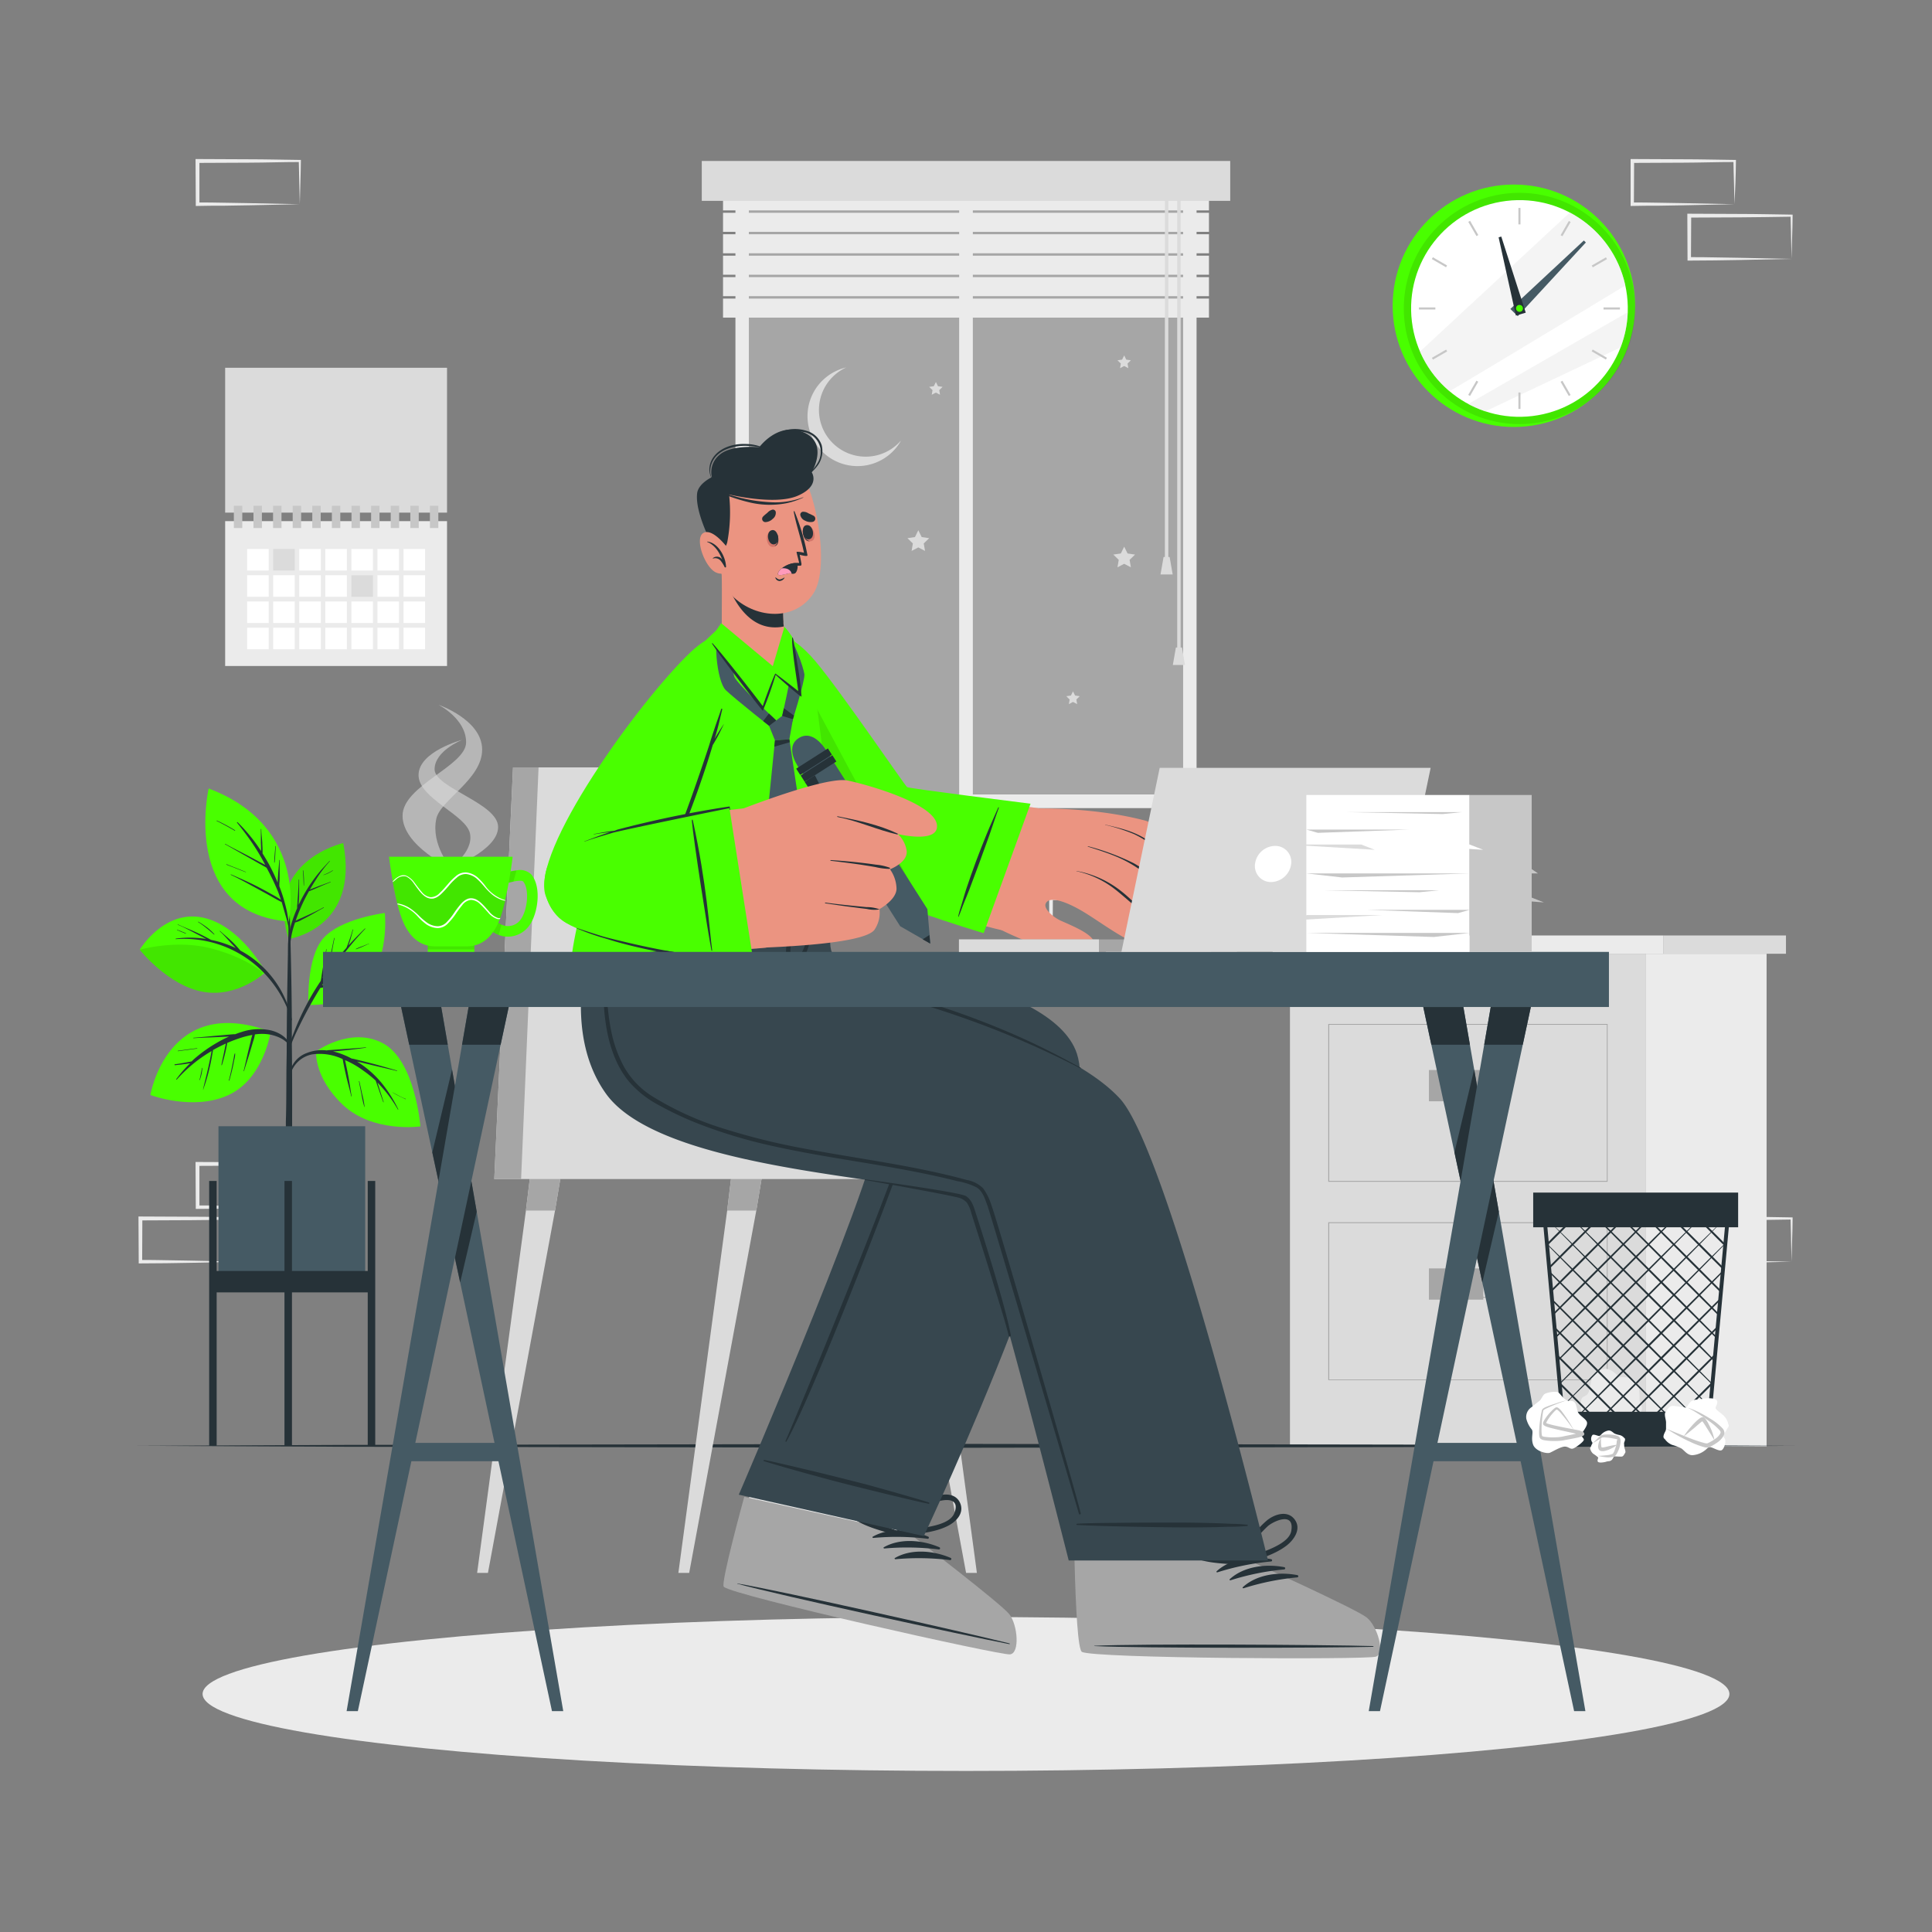 <svg xmlns="http://www.w3.org/2000/svg" viewBox="0 0 500 500"><rect x="0" y="0" width="500" height="500" fill="#808080" stroke="none"/><g id="freepik--background-complete--inject-45"><path d="M77.59,312.42l-13.12.28-6.66.11c-2.23.05-4.47,0-6.7.05h-.44v-.45l-.06-11.19v-.5h.5l13.24.06c4.42,0,8.83.11,13.24.17h.28v.27c0,1.9-.09,3.79-.13,5.65Zm0,0-.14-5.65c0-1.87-.11-3.71-.13-5.54l.27.27c-4.41.05-8.82.16-13.24.17l-13.24.06.5-.5,0,11.19-.45-.45c2.18,0,4.36,0,6.55.06l6.58.11Z" style="fill:#ebebeb"></path><path d="M62.82,326.53l-13.12.28-6.66.11c-2.23.05-4.47,0-6.7.05H35.9v-.45l-.06-11.19v-.5h.5l13.24.06c4.41,0,8.83.11,13.24.17h.28v.27c0,1.9-.08,3.79-.13,5.65Zm0,0-.14-5.66c0-1.86-.11-3.7-.13-5.53l.27.27c-4.41.05-8.83.16-13.24.17l-13.24.06.5-.5-.05,11.19-.45-.45c2.18,0,4.36,0,6.55.06l6.58.11Z" style="fill:#ebebeb"></path><path d="M327.94,243.61l-13.12.28-6.66.11c-2.23.05-4.46,0-6.7.05H301v-.45L301,232.42v-.5h.5l13.24.06c4.42,0,8.83.11,13.24.17h.28v.27c0,1.9-.09,3.78-.13,5.65Zm0,0L327.8,238c0-1.86-.11-3.7-.13-5.53l.27.27c-4.41.05-8.82.16-13.24.16l-13.24.07.5-.5,0,11.19-.45-.45c2.19,0,4.36,0,6.55.06l6.58.11Z" style="fill:#ebebeb"></path><path d="M313.17,257.72l-13.12.28-6.66.11c-2.23.05-4.47,0-6.7.05h-.44v-.45l-.06-11.19V246h.5l13.24.06c4.42,0,8.83.11,13.24.16h.28v.27c0,1.9-.09,3.78-.14,5.65Zm0,0-.14-5.66c0-1.86-.11-3.7-.13-5.53l.27.27c-4.41,0-8.82.16-13.24.16l-13.24.07.5-.5-.05,11.19-.45-.45c2.18,0,4.36,0,6.55.06l6.58.11Z" style="fill:#ebebeb"></path><path d="M298.46,243.61l-13.13.28-6.66.11c-2.22.05-4.46,0-6.69.05h-.45v-.45l0-11.19v-.5h.5l13.24.06c4.41,0,8.83.11,13.24.17h.27v.27c0,1.9-.08,3.78-.13,5.65Zm0,0-.14-5.66c-.05-1.86-.12-3.7-.13-5.53l.27.27c-4.41.05-8.83.16-13.24.16l-13.24.07.5-.5-.06,11.19-.44-.45c2.18,0,4.36,0,6.54.06l6.58.11Z" style="fill:#ebebeb"></path><path d="M463.66,326.53l-13.13.28-6.66.11c-2.22.05-4.46,0-6.69.05h-.45v-.45l-.05-11.19v-.5h.5l13.24.06c4.41,0,8.83.11,13.24.17h.27v.27c0,1.9-.08,3.79-.13,5.65Zm0,0-.14-5.66c0-1.86-.12-3.7-.13-5.53l.27.27c-4.41.05-8.83.16-13.24.17l-13.24.06.5-.5-.06,11.19-.44-.45c2.18,0,4.36,0,6.54.06l6.58.11Z" style="fill:#ebebeb"></path><path d="M448.89,52.85l-13.13.28-6.66.11c-2.22,0-4.46,0-6.69.06H422v-.45l0-11.19v-.5h.51l13.24.06c4.41,0,8.82.12,13.24.17h.27v.27c0,1.9-.09,3.79-.13,5.65Zm0,0-.14-5.65c-.05-1.87-.12-3.71-.14-5.54l.28.27c-4.42,0-8.83.16-13.24.17l-13.24.06.5-.5-.06,11.19-.44-.45c2.18,0,4.35,0,6.54.06l6.58.11Z" style="fill:#ebebeb"></path><path d="M463.66,67l-13.13.28-6.66.11c-2.22.05-4.46,0-6.69.05h-.45V67l-.05-11.19v-.5h.5l13.24.06c4.41,0,8.83.12,13.24.17h.27v.27c0,1.9-.08,3.79-.13,5.65Zm0,0-.14-5.65c0-1.87-.12-3.71-.13-5.54l.27.27c-4.41.05-8.83.16-13.24.17l-13.24.06.5-.5L437.62,67l-.44-.45c2.18,0,4.36,0,6.54.06l6.58.11Z" style="fill:#ebebeb"></path><path d="M77.59,52.85l-13.12.28-6.66.11c-2.23,0-4.47,0-6.7.06h-.44v-.45l-.06-11.19v-.5h.5l13.24.06c4.42,0,8.83.12,13.24.17h.28v.27c0,1.9-.09,3.79-.13,5.65Zm0,0-.14-5.65c0-1.87-.11-3.71-.13-5.54l.27.27c-4.41,0-8.82.16-13.24.17l-13.24.06.5-.5,0,11.19-.45-.45c2.18,0,4.36,0,6.55.06l6.58.11Z" style="fill:#ebebeb"></path><rect x="58.27" y="95.18" width="57.42" height="37.49" style="fill:#dbdbdb"></rect><rect x="58.27" y="134.87" width="57.42" height="37.49" style="fill:#ebebeb"></rect><rect x="63.96" y="142.07" width="5.58" height="5.58" style="fill:#fff"></rect><rect x="70.7" y="142.07" width="5.58" height="5.58" style="fill:#dbdbdb"></rect><rect x="77.45" y="142.07" width="5.58" height="5.58" style="fill:#fff"></rect><rect x="84.19" y="142.07" width="5.58" height="5.58" style="fill:#fff"></rect><rect x="90.94" y="142.07" width="5.58" height="5.58" style="fill:#fff"></rect><rect x="97.68" y="142.07" width="5.58" height="5.58" style="fill:#fff"></rect><rect x="104.43" y="142.07" width="5.58" height="5.58" style="fill:#fff"></rect><rect x="63.96" y="148.87" width="5.58" height="5.58" style="fill:#fff"></rect><rect x="70.7" y="148.87" width="5.58" height="5.58" style="fill:#fff"></rect><rect x="77.45" y="148.87" width="5.58" height="5.58" style="fill:#fff"></rect><rect x="84.19" y="148.87" width="5.58" height="5.58" style="fill:#fff"></rect><rect x="90.94" y="148.87" width="5.58" height="5.58" style="fill:#dbdbdb"></rect><rect x="97.68" y="148.87" width="5.58" height="5.58" style="fill:#fff"></rect><rect x="104.43" y="148.87" width="5.58" height="5.58" style="fill:#fff"></rect><rect x="63.96" y="155.66" width="5.58" height="5.58" style="fill:#fff"></rect><rect x="70.7" y="155.66" width="5.58" height="5.58" style="fill:#fff"></rect><rect x="77.45" y="155.66" width="5.58" height="5.58" style="fill:#fff"></rect><rect x="84.19" y="155.66" width="5.58" height="5.58" style="fill:#fff"></rect><rect x="90.94" y="155.66" width="5.58" height="5.58" style="fill:#fff"></rect><rect x="97.68" y="155.66" width="5.58" height="5.58" style="fill:#fff"></rect><rect x="104.43" y="155.66" width="5.58" height="5.58" style="fill:#fff"></rect><rect x="63.96" y="162.45" width="5.58" height="5.58" style="fill:#fff"></rect><rect x="70.7" y="162.45" width="5.58" height="5.58" style="fill:#fff"></rect><rect x="77.45" y="162.45" width="5.58" height="5.58" style="fill:#fff"></rect><rect x="84.19" y="162.45" width="5.58" height="5.58" style="fill:#fff"></rect><rect x="90.94" y="162.45" width="5.58" height="5.58" style="fill:#fff"></rect><rect x="97.68" y="162.45" width="5.58" height="5.58" style="fill:#fff"></rect><rect x="104.43" y="162.45" width="5.58" height="5.58" style="fill:#fff"></rect><rect x="60.52" y="130.89" width="2.18" height="5.76" style="fill:#c7c7c7"></rect><rect x="65.6" y="130.89" width="2.18" height="5.76" style="fill:#c7c7c7"></rect><rect x="70.67" y="130.89" width="2.18" height="5.76" style="fill:#c7c7c7"></rect><rect x="75.75" y="130.89" width="2.18" height="5.76" style="fill:#c7c7c7"></rect><rect x="80.82" y="130.89" width="2.18" height="5.76" style="fill:#c7c7c7"></rect><rect x="85.89" y="130.89" width="2.18" height="5.76" style="fill:#c7c7c7"></rect><rect x="90.97" y="130.89" width="2.18" height="5.76" style="fill:#c7c7c7"></rect><rect x="96.04" y="130.89" width="2.18" height="5.76" style="fill:#c7c7c7"></rect><rect x="101.12" y="130.89" width="2.18" height="5.76" style="fill:#c7c7c7"></rect><rect x="106.19" y="130.89" width="2.18" height="5.76" style="fill:#c7c7c7"></rect><rect x="111.26" y="130.89" width="2.18" height="5.76" style="fill:#c7c7c7"></rect><path d="M190.33,42.35V209.14H309.67V42.35ZM306.12,205.59H193.88V45.9H306.12Z" style="fill:#ebebeb"></path><rect x="193.88" y="45.9" width="112.24" height="159.69" style="fill:#a6a6a6"></rect><polygon points="290.94 141.47 291.81 143.24 293.75 143.52 292.34 144.89 292.67 146.82 290.94 145.91 289.2 146.82 289.53 144.89 288.12 143.52 290.07 143.24 290.94 141.47" style="fill:#dbdbdb"></polygon><polygon points="237.66 137.23 238.53 138.99 240.47 139.28 239.06 140.65 239.4 142.58 237.66 141.67 235.92 142.58 236.25 140.65 234.85 139.28 236.79 138.99 237.66 137.23" style="fill:#dbdbdb"></polygon><polygon points="214.3 180.57 215.17 182.33 217.12 182.61 215.71 183.98 216.04 185.92 214.3 185 212.57 185.92 212.9 183.98 211.49 182.61 213.44 182.33 214.3 180.57" style="fill:#dbdbdb"></polygon><polygon points="290.94 91.98 291.47 93.07 292.67 93.24 291.81 94.09 292.01 95.29 290.94 94.72 289.86 95.29 290.07 94.09 289.2 93.24 290.4 93.07 290.94 91.98" style="fill:#dbdbdb"></polygon><polygon points="207.99 131.83 208.53 132.91 209.73 133.09 208.86 133.94 209.06 135.13 207.99 134.57 206.92 135.13 207.12 133.94 206.25 133.09 207.45 132.91 207.99 131.83" style="fill:#dbdbdb"></polygon><polygon points="277.69 178.92 278.23 180 279.43 180.18 278.56 181.03 278.77 182.22 277.69 181.66 276.62 182.22 276.83 181.03 275.96 180.18 277.16 180 277.69 178.92" style="fill:#dbdbdb"></polygon><polygon points="242.21 98.86 242.74 99.95 243.94 100.12 243.08 100.97 243.28 102.16 242.21 101.6 241.13 102.16 241.34 100.97 240.47 100.12 241.67 99.95 242.21 98.86" style="fill:#dbdbdb"></polygon><path d="M233.13,114.13A12.93,12.93,0,1,1,219,95.1a12.09,12.09,0,1,0,14.09,19Z" style="fill:#dbdbdb"></path><rect x="248.23" y="46.82" width="3.54" height="160.54" style="fill:#ebebeb"></rect><rect x="187.12" y="49.52" width="125.76" height="4.93" style="fill:#ebebeb"></rect><rect x="187.12" y="55.07" width="125.76" height="4.93" style="fill:#ebebeb"></rect><rect x="187.12" y="60.62" width="125.76" height="4.93" style="fill:#ebebeb"></rect><rect x="187.12" y="66.17" width="125.76" height="4.93" style="fill:#ebebeb"></rect><rect x="187.12" y="71.72" width="125.76" height="4.93" style="fill:#ebebeb"></rect><rect x="187.12" y="77.27" width="125.76" height="4.93" style="fill:#ebebeb"></rect><rect x="301.47" y="48.52" width="0.89" height="96.03" style="fill:#dbdbdb"></rect><polygon points="303.49 148.67 300.34 148.67 301.13 144.15 302.7 144.15 303.49 148.67" style="fill:#dbdbdb"></polygon><rect x="304.66" y="48.52" width="0.89" height="120.25" style="fill:#dbdbdb"></rect><polygon points="306.68 172.09 303.53 172.09 304.32 167.57 305.89 167.57 306.68 172.09" style="fill:#dbdbdb"></polygon><rect x="181.62" y="41.66" width="136.76" height="10.32" style="fill:#dbdbdb"></rect><rect x="333.84" y="246.83" width="92.14" height="127.5" style="fill:#dbdbdb"></rect><rect x="329.37" y="242.1" width="101.06" height="4.73" style="fill:#ebebeb"></rect><rect x="430.43" y="242.1" width="31.78" height="4.73" style="fill:#dbdbdb"></rect><rect x="425.97" y="246.83" width="31.22" height="127.5" style="fill:#ebebeb"></rect><path d="M416.05,305.84H343.76V265h72.29ZM344,305.62h71.85V265.21H344Z" style="fill:#a6a6a6"></path><rect x="369.81" y="276.92" width="14.07" height="8.09" style="fill:#a6a6a6"></rect><path d="M388.16,284.51h-14.3v-7.09h14.3Zm-14.08-.22h13.86v-6.64H374.08Z" style="fill:#a6a6a6"></path><path d="M416.05,357.17H343.76V316.32h72.29ZM344,357h71.85V316.54H344Z" style="fill:#a6a6a6"></path><rect x="369.81" y="328.26" width="14.07" height="8.09" style="fill:#a6a6a6"></rect><path d="M388.16,335.85h-14.3v-7.09h14.3Zm-14.08-.23h13.86V329H374.08Z" style="fill:#a6a6a6"></path></g><g id="freepik--Shadow--inject-45"><ellipse cx="250" cy="438.4" rx="197.57" ry="19.92" style="fill:#ebebeb"></ellipse></g><g id="freepik--Floor--inject-45"><polygon points="35.47 374.18 89.1 373.94 142.73 373.85 250 373.68 357.27 373.85 410.9 373.94 464.53 374.18 410.9 374.42 357.27 374.51 250 374.68 142.73 374.51 89.1 374.42 35.47 374.18" style="fill:#263238"></polygon></g><g id="freepik--Chair--inject-45"><polygon points="230.09 297.92 232.66 313.29 250.02 407.07 252.82 407.07 240.19 313.29 238.33 297.92 230.09 297.92" style="fill:#dbdbdb"></polygon><polygon points="238.33 297.92 230.09 297.92 232.66 313.29 240.19 313.29 238.33 297.92" style="fill:#a6a6a6"></polygon><polygon points="175.56 407.07 178.36 407.07 195.73 313.29 198.29 297.92 190.06 297.92 188.19 313.29 175.56 407.07" style="fill:#dbdbdb"></polygon><polygon points="190.06 297.92 188.19 313.29 195.73 313.29 198.29 297.92 190.06 297.92" style="fill:#a6a6a6"></polygon><polygon points="123.48 407.07 126.28 407.07 143.64 313.29 146.21 297.92 137.97 297.92 136.11 313.29 123.48 407.07" style="fill:#dbdbdb"></polygon><polygon points="136.11 313.29 143.64 313.29 146.21 297.92 137.97 297.92 136.11 313.29" style="fill:#a6a6a6"></polygon><polygon points="127.92 305.14 255.16 305.14 255.16 291.74 207.53 291.74 191.52 198.6 132.77 198.6 127.92 305.14" style="fill:#dbdbdb"></polygon><polygon points="127.92 305.14 134.86 305.14 139.38 198.6 132.77 198.6 127.92 305.14" style="fill:#a6a6a6"></polygon></g><g id="freepik--Character--inject-45"><path d="M261.17,428c-2.51.32-71.16-15.69-73.39-17.86-.27-.23,3-13.42,3-13.42.36-1.78,2.53-7.76,5.29-15l42.95,10-3.43,7.4s8.56,5.8,15.92,11.32v0c4.54,3.39,8.46,6.44,9.3,7.44C263,420.47,263.69,427.66,261.17,428Z" style="fill:#ebebeb"></path><path d="M261.37,428.15c-2.6.27-71.8-15.24-74.06-17.5-.87-.85,5.27-23.14,5.3-23.27l44.29,9.79-.18.75S259,415,261.19,417.73,264,427.89,261.37,428.15Z" style="fill:#a6a6a6"></path><path d="M261.19,425.3c-11.6-2.9-58.67-13.51-70.35-15.5-.1,0-.11.05,0,.08,11.44,3.12,58.59,13.35,70.33,15.61C261.4,425.53,261.44,425.36,261.19,425.3Z" style="fill:#263238"></path><path d="M240.27,397.7c-4.4-1.88-10.17-2.44-14.41,0-.16.1,0,.33.13.32a66.1,66.1,0,0,1,14.13.22A.3.3,0,0,0,240.27,397.7Z" style="fill:#263238"></path><path d="M243.14,400.44c-4.4-1.89-10.17-2.44-14.42,0-.16.09,0,.33.14.31A66.76,66.76,0,0,1,243,401,.3.3,0,0,0,243.14,400.44Z" style="fill:#263238"></path><path d="M246,403.17c-4.4-1.88-10.17-2.43-14.41.05-.16.09,0,.32.13.31a66.1,66.1,0,0,1,14.13.22A.3.3,0,0,0,246,403.17Z" style="fill:#263238"></path><path d="M248.49,389c-1.25-2.88-4.86-2.52-7.14-1.34a25.11,25.11,0,0,0-9.42,8.91.12.12,0,0,0,.07.19.59.59,0,0,0,.59.74c4.1-.56,8.56-.64,12.37-2.43C247.19,394.06,249.67,391.77,248.49,389Zm-9.85,6.39c-2,.32-4,.54-6,.93,1.85-1.73,3.61-3.54,5.62-5.08a27.1,27.1,0,0,1,3-2.08c1.64-.94,7.64-2.37,5.7,2.48C245.89,394.35,241,395.05,238.64,395.43Z" style="fill:#263238"></path><path d="M220.53,392.8c3.42,2.46,7.79,3.35,11.72,4.64a.58.58,0,0,0,.72-.61c.07,0,.14-.08.1-.17a25.07,25.07,0,0,0-7.64-10.49c-2-1.57-5.51-2.59-7.26,0S218.53,391.37,220.53,392.8Zm-1.34-3.73c-1-5.12,4.62-2.62,6.06-1.4a26.38,26.38,0,0,1,2.59,2.59,70.55,70.55,0,0,1,4.6,6c-1.89-.76-3.83-1.34-5.75-2C224.4,393.45,219.75,391.89,219.19,389.07Z" style="fill:#263238"></path><path d="M239.08,397.54,191.2,386.82s39.49-91.61,36-96.24c-1.74-2.32-46.1-3-60.2-14.95-18.33-15.53-6-42.27-6-42.27l55-.08s-2.32,12-.39,13.54c1.28,1,56.61,6,63.1,25.89C286.55,297.1,239.08,397.54,239.08,397.54Z" style="fill:#37474f"></path><path d="M240.45,388.88c-1.26-.53-13.63-4-16.39-4.74-5.58-1.43-11.16-2.83-16.77-4.15-2.92-.68-9.18-2.18-9.55-2.14a.15.15,0,0,0,0,.3c5.46,1.7,11,3.19,16.5,4.69s24.49,6.14,26.13,6.33C240.5,389.18,240.63,389,240.45,388.88Z" style="fill:#263238"></path><path d="M235.67,286.48c-1-.85-2.49-1-3.74-1.17l-21.45-3.59c-6.69-1.12-13.42-2.12-20.08-3.41-5.51-1.06-11.12-2.49-15.89-5.48a23,23,0,0,1-9.74-12.74,40.91,40.91,0,0,1-1.26-16.33c.12-1.33.37-2.65.62-4a.08.08,0,0,0-.16,0c-1.81,10.15-2,21.92,5.63,30,3.71,3.94,8.81,6.25,14,7.75,5.87,1.69,12,2.5,18,3.5l21.45,3.58c3.44.57,6.94,1,10.35,1.73a3.51,3.51,0,0,1,1.86.83,2.67,2.67,0,0,1,.31,2.47c-.35,1.69-.8,3.35-1.29,5-3.9,13.31-30.24,76.86-31,78.32a.14.14,0,0,0,.25.12c6.56-11.68,25.65-60.76,30-73.35a78.32,78.32,0,0,0,2.81-9.81C236.57,288.72,236.71,287.37,235.67,286.48Z" style="fill:#263238"></path><path d="M356.08,428.74c-2.48.82-73.41.48-76.1-1.25-1-.63-1.58-11-1.89-23.45,0-.13,0-.26,0-.39l45.76-.29,0,.77s27.09,12.26,29.85,14.47S358.56,427.93,356.08,428.74Z" style="fill:#a6a6a6"></path><path d="M355.29,426c-12-.35-60.2-.64-72.05-.08-.09,0-.09.07,0,.08,11.84.6,60.09.5,72.05.2C355.54,426.18,355.54,426,355.29,426Z" style="fill:#263238"></path><path d="M328.93,403.51c-4.7-.9-10.45-.2-14.06,3.13-.14.13,0,.32.19.28a66,66,0,0,1,13.85-2.81A.3.3,0,0,0,328.93,403.51Z" style="fill:#263238"></path><path d="M332.32,405.57c-4.7-.9-10.46-.2-14.07,3.13-.14.13.05.32.2.28a66,66,0,0,1,13.85-2.81A.3.3,0,0,0,332.32,405.57Z" style="fill:#263238"></path><path d="M335.71,407.63c-4.7-.9-10.46-.2-14.07,3.13-.14.13,0,.32.2.28a65.85,65.85,0,0,1,13.85-2.81A.3.3,0,0,0,335.71,407.63Z" style="fill:#263238"></path><path d="M335.1,393.3c-1.83-2.56-5.28-1.43-7.25.21a25,25,0,0,0-7.3,10.73c0,.09,0,.15.11.17a.59.59,0,0,0,.73.59c3.89-1.42,8.23-2.45,11.57-5C334.91,398.48,336.84,395.71,335.1,393.3Zm-8.25,8.34c-1.89.75-3.82,1.39-5.69,2.21,1.43-2.09,2.77-4.23,4.4-6.18a28.82,28.82,0,0,1,2.51-2.67c1.41-1.27,7-3.95,6.11,1.2C333.71,399,329.11,400.76,326.85,401.64Z" style="fill:#263238"></path><path d="M308.6,403c3.87,1.67,8.32,1.61,12.45,2a.58.58,0,0,0,.56-.75.14.14,0,0,0,.07-.2,25.21,25.21,0,0,0-9.72-8.6c-2.31-1.11-5.93-1.35-7.08,1.57C303.79,399.77,306.34,402,308.6,403Zm-2.11-3.36c-2.1-4.78,3.95-3.55,5.62-2.66a25.71,25.71,0,0,1,3.09,2,73,73,0,0,1,5.78,4.9c-2-.33-4-.49-6.05-.74C312.52,402.76,307.64,402.23,306.49,399.59Z" style="fill:#263238"></path><path d="M328.16,403.85l-51.58,0s-22.08-87.59-26-92.57c-5.21-6.66-78.1-6.5-93.73-28.2-14-19.48-1.09-49.76-1.09-49.76h53.87a98.65,98.65,0,0,1-4.89,18.41s66.49,12.26,85.12,32.62C302.45,298.07,328.16,403.85,328.16,403.85Z" style="fill:#37474f"></path><path d="M214.39,247.92a27.43,27.43,0,0,0-4.68,1.5q-2.37.92-4.67,2a91.42,91.42,0,0,0-8.73,4.94c-.09.05,0,.17.09.13,3-1.55,6.07-2.94,9.16-4.27l4.45-1.92c1.5-.65,3.09-1.2,4.51-2A.23.23,0,0,0,214.39,247.92Z" style="fill:#263238"></path><path d="M211.08,234.32c-.63,2.52-1.19,5.05-1.91,7.54-.33,1.15-.65,2.31-1.09,3.42-.36.94-.92,2-2,2.22-1.25.24-1.61-.83-1.51-1.86s.41-2.31.64-3.44c.26-1.31.53-2.61.76-3.93.12-.65.78-3.72.79-3.76s0-.12-.07-.19a.09.09,0,0,0-.11,0,11.51,11.51,0,0,0-.93,2.62c-.35,1.2-.69,2.4-1,3.61s-.61,2.43-.91,3.64a5.69,5.69,0,0,0-.24,2.8,2.14,2.14,0,0,0,2,1.61c0,.08-.1.16-.13.24-.11.25-.19.51-.29.77s-.18.52-.26.78-.05.26-.07.39,0,.29,0,.44a.21.21,0,0,0,.39.14c.06-.13.16-.23.23-.35a2.05,2.05,0,0,0,.18-.43c.09-.25.16-.5.23-.76s.14-.51.18-.76a3.75,3.75,0,0,0,.05-.47,2.82,2.82,0,0,0,1.45-.55,4.77,4.77,0,0,0,1.51-2.3c.38-1,.67-2.13,1-3.2a46.73,46.73,0,0,0,1.6-8.11A.23.23,0,0,0,211.08,234.32Z" style="fill:#263238"></path><path d="M322.82,394.61a40.51,40.51,0,0,0-4.13-.25c-1.45-.06-2.91-.13-4.36-.17-2.85-.08-5.71-.14-8.57-.15-5.75,0-11.51,0-17.27.08-3,0-9.43.13-9.79.24a.15.15,0,0,0,.05.3c5.71.3,11.43.39,17.15.5s11.43.19,17.14.09c1.58,0,3.16-.08,4.74-.13a46.53,46.53,0,0,0,5-.21C322.94,394.89,323,394.64,322.82,394.61Z" style="fill:#263238"></path><path d="M256.61,312a15.25,15.25,0,0,0-2.16-4.44,7.89,7.89,0,0,0-4.22-2.18c-13.75-3.76-27.94-5.45-41.92-8.1a172.41,172.41,0,0,1-20.41-5,79.43,79.43,0,0,1-19.3-8.69,21.61,21.61,0,0,1-7.1-7.5,32.71,32.71,0,0,1-3.34-9.36,57.38,57.38,0,0,1,.06-22.65,52.34,52.34,0,0,1,1.41-5.51c0-.12-.14-.16-.18-.05A55.24,55.24,0,0,0,156.34,261c.5,6.63,2.11,13.61,6.4,18.87a26.55,26.55,0,0,0,7.93,6.23,84.36,84.36,0,0,0,9.72,4.58,128.55,128.55,0,0,0,20,6c13.95,3.09,28.18,4.65,42.13,7.76,1.72.38,3.43.78,5.14,1.22a18.12,18.12,0,0,1,5.07,1.63c1.65,1,2.2,3.09,2.85,4.8.71,1.89,23.14,77.77,23.64,79.68.08.3.55.16.47-.15C277.78,383.89,258.06,315.69,256.61,312Z" style="fill:#263238"></path><path d="M252.54,314c-.53-1.66-1-3.44-2.53-4.44s-23.61-4-26.09-4.35c-.12,0-.16.16,0,.18,2.12.36,22.51,4,24.33,4.62a4.07,4.07,0,0,1,2,1.28,8.9,8.9,0,0,1,1.16,2.77c.63,2,1.25,3.95,1.88,5.92,1.26,4,2.51,7.93,3.71,11.91,1.35,4.52,2.9,9.25,4.07,13.81.09.35.59.18.53-.16C260,337,253.19,316,252.54,314Z" style="fill:#263238"></path><path d="M205,251.84A186.37,186.37,0,0,1,235.14,258a211.13,211.13,0,0,1,29.05,10.51c5.28,2.37,10.39,5,15.46,7.81.1.05,0,.2-.09.15a236,236,0,0,0-28.25-12.33,228.1,228.1,0,0,0-29.43-8.53c-5.62-1.22-11.29-2.17-17-3.11C204.54,252.44,204.65,251.8,205,251.84Z" style="fill:#263238"></path><path d="M199.17,174.68c4.35,21,13.49,47.63,20.88,53.13,5.95,4.43,37.53,12.69,39.29,12.92,4.37.53,13.82-30.78,9.18-31.58-6.13-1.06-32.87-3.14-34.39-4.76s-11.18-15.31-22-31.08C204.58,162.41,196.48,161.65,199.17,174.68Z" style="fill:#eb9481"></path><path d="M255.86,239a96.28,96.28,0,0,0,12.4,5.59c3.4,1.06,13.26,3.87,14.8.24,1.06-2.47-4.55-4.8-8.47-6.53-2.07-.92-4.6-3.16-3.95-4.49,1.12-2.32,6.45.15,9.94,2.28,6.74,4.12,15.69,11.46,19.94,8.08,1.61-1.27-.17-3.7-2.8-6.1,4.29,2.82,8.88,5.16,10.72,3.81,1.05-.77,1.12-1.85.57-3.1a3,3,0,0,0,3.37-.45c1.45-1.45.8-3.65-.7-5.92a1.68,1.68,0,0,0,1.31-.82c3.09-4.5-11.61-17.92-16.77-19.26-15.17-3.95-31.42-3-31.42-3C258.71,214,255.85,238.94,255.86,239Z" style="fill:#eb9481"></path><path d="M278.58,225.4a26,26,0,0,1,10.09,4.13c3.81,2.63,6.31,5.68,9.49,8.75.08.08,0,.22-.13.13-1.51-1.46-7.8-7-9.43-8.23a24.67,24.67,0,0,0-10-4.72S278.54,225.39,278.58,225.4Z" style="fill:#263238"></path><path d="M281.56,219a61.83,61.83,0,0,1,11.75,4.35c4,2.16,7.13,5.61,10.2,8.93,1.83,2,3.63,4,5.38,6.11.07.09-.05.22-.13.13q-4.65-5.14-9.62-10a32.54,32.54,0,0,0-10.64-7c-2.28-.92-4.62-1.67-6.95-2.41C281.5,219.05,281.52,219,281.56,219Z" style="fill:#263238"></path><path d="M286,213.42c3.88.89,7.26,1.64,10.66,3.8,4.51,2.86,8.81,7.61,10.33,9.29,1.66,1.86,3.27,3.78,4.84,5.71.07.08-.07.2-.13.12a129.39,129.39,0,0,0-11.63-12,25.91,25.91,0,0,0-6.55-4.46,47,47,0,0,0-7.52-2.41S286,213.42,286,213.42Z" style="fill:#263238"></path><path d="M266.7,208l-12.13,33.5s-33.26-9.81-37.66-15.59-15.47-34.77-17.86-50.3,5.38-12.32,12-4.46,23.15,32.19,23.71,32.56S266.7,208,266.7,208Z" style="fill:#49FF00"></path><path d="M249.51,233.58c.45-1.12.93-2.22,1.35-3.35l2.62-7c.86-2.35,1.72-4.71,2.56-7.07s1.59-4.77,2.47-7.12c0-.11-.12-.18-.16-.07-1,2.31-2.06,4.57-3,6.89s-1.9,4.74-2.79,7.13-1.7,4.72-2.5,7.09c-.4,1.2-.72,2.42-1.09,3.62s-.75,2.32-1,3.51c0,.08.1.11.13,0C248.62,236,249,234.79,249.51,233.58Z" style="fill:#263238"></path><path d="M240.07,236.83c-9.55-3.33-20.73-7.74-23.16-10.93-4.4-5.77-15.48-34.76-17.86-50.29-1.13-7.37,0-10.53,2.26-11Z" style="opacity:0.1"></path><path d="M217.18,240.12c-1.57,1.52-68.83,8.53-69.17,8.08-.89-1.23,11.68-64.34,38.62-86.09,4.74-3.83,12.66-2.23,16.24.08,1.79,1.15,6.75,10.21,8.18,18.27S218.17,239.15,217.18,240.12Z" style="fill:#49FF00"></path><path d="M187.76,179.64c-2.6,10.76-16,49-19.28,52.32-4,3.95-21.22,16.1-27.24-.08-4.17-11.21,24.17-50.49,37.55-63.16C185.34,162.53,192.12,161.63,187.76,179.64Z" style="fill:#49FF00"></path><path d="M187.29,187.43c-.66,1-1.35,2.09-2,3.17-.13.22-.24.44-.36.66.21-.71.43-1.43.62-2.14.51-1.84.92-3.7,1.37-5.55a.14.14,0,0,0-.27-.07c-.52,1.59-1.1,3.16-1.63,4.75s-1,3-1.46,4.54q-1.54,4.69-3.17,9.37c-2.13,6.2-4.44,12.33-6.87,18.42-1.35,3.37-2.73,6.73-4,10.13,0,.09.11.15.16.06a169.67,169.67,0,0,0,7.86-18c2.36-6.07,4.54-12.21,6.46-18.43l.47-1.55.21-.33c.32-.54.64-1.09.94-1.64.61-1.1,1.14-2.25,1.7-3.39A0,0,0,0,0,187.29,187.43Z" style="fill:#263238"></path><path d="M200.48,189s-10.31-8.15-12.65-10.39-3.63-14.61-1.07-16.84,12.53-1.51,15.66.93,5.52,10.2,5.76,11.77-3.61,13.73-3.61,13.73l-2.15-2.91s2.24-9.63,2.15-11.19-1.72-9.37-2.5-10.54-12.3-1-13.18-.52.63,10.4,1.14,12.07,10.85,11.37,10.85,11.37Z" style="fill:#455a64"></path><path d="M199,184.65l1.91,1.82-.4,2.52-3-2.38Z" style="fill:#263238"></path><path d="M205.49,185.2c-.53,1.75-.92,3-.92,3l-2.15-2.91s.19-.81.45-2Z" style="fill:#263238"></path><polygon points="199.04 187.84 202.42 185.28 205.21 186.14 204.29 191.33 200.56 191.62 199.04 187.84" style="fill:#455a64"></polygon><polygon points="200.56 191.62 196.43 232.54 206.87 244.37 210.08 229.94 204.29 191.33 200.56 191.62" style="fill:#455a64"></polygon><polygon points="200.56 191.62 204.29 191.33 204.41 192.08 200.39 193.24 200.56 191.62" style="fill:#263238"></polygon><path d="M200.76,172.85c-3.78,1.23-10.88-4.1-13.88-8.64-.21-.32.07-13.49-.15-16.11,0-.53,16.76,2.63,16.76,2.63a41.61,41.61,0,0,0-.75,10.17C202.78,161.28,204.4,171.66,200.76,172.85Z" style="fill:#eb9481"></path><path d="M203.5,150.72v0c0,.08-.08.41-.17.93-.16.9-.38,2.36-.52,4a29.31,29.31,0,0,0-.06,5.22,3.6,3.6,0,0,0,0,.36v.06c0,.21.06.5.1.83a9.2,9.2,0,0,1-1.59.23c-9,.54-12.88-10.19-14.06-14.33l.29,0c.44,0,1,.1,1.72.2l.53.07,3.84.61,1.38.23,2.93.51c.4.09.8.16,1.17.22l1.19.21.55.1.26.05c.55.1,1,.18,1.39.26l.67.12.28.06h.06Z" style="fill:#263238"></path><path d="M184.7,128.18c-1.82,5.83,1.17,22.71,5.3,26.5,6,5.48,15.86,6.06,20.54-1.14,4.54-7,.26-28.92-4.36-32.37C199.37,116.1,187.39,119.58,184.7,128.18Z" style="fill:#eb9481"></path><path d="M199.92,137.33c-2.11.07-1.83,4.27.12,4.22S201.68,137.28,199.92,137.33Z" style="fill:#d3766a"></path><path d="M208.74,136.06c-2,.61-.63,4.53,1.21,4S210.4,135.56,208.74,136.06Z" style="fill:#d3766a"></path><path d="M201.14,138.16s-.08.07-.07.12c.27,1.12.38,2.46-.57,3,0,0,0,.07,0,.06C201.74,141,201.57,139.18,201.14,138.16Z" style="fill:#263238"></path><path d="M199.89,137.18c-1.85.23-1.26,3.91.46,3.7S201.44,137,199.89,137.18Z" style="fill:#263238"></path><path d="M207.77,137.28s.1,0,.11.09c.15,1.15.51,2.43,1.6,2.65,0,0,0,.06,0,.06C208.19,140.11,207.73,138.39,207.77,137.28Z" style="fill:#263238"></path><path d="M208.6,135.93c1.81-.44,2.55,3.22.87,3.62S207.08,136.29,208.6,135.93Z" style="fill:#263238"></path><path d="M197.48,133.69c.36-.38.75-.67,1.14-1a2.55,2.55,0,0,1,1.37-.81.79.79,0,0,1,.77.57,1.93,1.93,0,0,1-.77,1.82,2.85,2.85,0,0,1-1.89.85A.84.84,0,0,1,197.48,133.69Z" style="fill:#263238"></path><path d="M210.62,133.52a14.53,14.53,0,0,0-1.38-.66,2.44,2.44,0,0,0-1.54-.41.78.78,0,0,0-.59.76,2,2,0,0,0,1.25,1.54,2.93,2.93,0,0,0,2,.3A.85.85,0,0,0,210.62,133.52Z" style="fill:#263238"></path><path d="M202.79,147.4a9.8,9.8,0,0,1,4.44-1c.12,0,.2-.31.2-.44h0s-.46-2.39-.46-2.39c.34.1,2.07.57,2,.12a58.49,58.49,0,0,0-3.36-11.36.11.11,0,0,0-.2.07c.66,3.59,1.94,7.05,2.66,10.66a6.66,6.66,0,0,0-1.9-.26c-.12.05.62,2.51.64,2.9a5.67,5.67,0,0,0-4.09,1.19C202.25,147.29,202.14,147.78,202.79,147.4Z" style="fill:#263238"></path><path d="M205.73,148.39c.63-.28,1.19-2.65,0-2.65s-3.69.94-4.35,2.49c-.58,1.36,2.58,0,3.16.14S205.27,148.59,205.73,148.39Z" style="fill:#263238"></path><path d="M204.57,148.37l.28.06c-.12-.73-.95-1.51-2.53-1.35a3,3,0,0,0-.92,1.15C200.83,149.58,204,148.25,204.57,148.37Z" style="fill:#ff9abb"></path><path d="M200.76,149.45c.31.22.64.54,1.06.51a3.2,3.2,0,0,0,1.16-.49s.08,0,.06.05a1.55,1.55,0,0,1-1.33.85,1.2,1.2,0,0,1-1.05-.85C200.63,149.46,200.71,149.42,200.76,149.45Z" style="fill:#263238"></path><path d="M185.42,143.11s-5.68-9.85-5-15.45c.31-2.54,3.81-4.17,3.81-4.17a5.75,5.75,0,0,1,1.94-5.74c3.06-2.76,10.32-2,10.32-2s4.87-6.71,11.48-3.86,2.1,10.32,2.1,10.32,2.37,3.52-3.67,6.11c-5.88,2.52-17.72-.35-17.72-.35a41.71,41.71,0,0,1-.46,12.33A3.75,3.75,0,0,1,185.42,143.11Z" style="fill:#263238"></path><path d="M197.63,115.9a11.69,11.69,0,0,0-4.67-1,12.42,12.42,0,0,0-4.24.57c-2.42.8-4.6,2.53-5.06,5.15a4.92,4.92,0,0,0,.85,3.72s.1,0,.07-.06c-1.5-1.94-.63-4.9,1-6.46,1.84-1.77,4.62-2.4,7.1-2.45a20.92,20.92,0,0,1,4.91.63A.07.07,0,0,0,197.63,115.9Z" style="fill:#263238"></path><path d="M212.66,115.24a5.71,5.71,0,0,0-3.87-3.72,9.71,9.71,0,0,0-6.32.08,12.29,12.29,0,0,0-5.25,3.71s0,.1.06.06a10.78,10.78,0,0,1,10.4-3.61,5.27,5.27,0,0,1,3.95,8,11,11,0,0,1-4.38,4.21,0,0,0,0,0,0,.06,11.35,11.35,0,0,0,4.36-3.55A6.38,6.38,0,0,0,212.66,115.24Z" style="fill:#263238"></path><path d="M207.83,128.7a20.12,20.12,0,0,1-8.42,1.27,40.9,40.9,0,0,1-8.8-1.41c-1.68-.44-3.34-1-5-1.48-.05,0-.08.06,0,.08a45.09,45.09,0,0,0,9,3,22.64,22.64,0,0,0,8.72.11,19.45,19.45,0,0,0,4.57-1.51S207.87,128.68,207.83,128.7Z" style="fill:#263238"></path><path d="M188.39,141.93s-3.9-5.4-6.35-4,.52,9.26,3.44,10.3a3,3,0,0,0,3.94-1.65Z" style="fill:#eb9481"></path><path d="M183,140.16a0,0,0,0,0,0,.08c2,.8,3.15,2.67,3.93,4.62a1.63,1.63,0,0,0-2.45-.41s0,.12.06.1a1.82,1.82,0,0,1,2,.61,8.47,8.47,0,0,1,1,1.6c.1.18.43.08.35-.13v0C187.81,144,185.74,140.38,183,140.16Z" style="fill:#263238"></path><path d="M203,162.27,200,172.41l-13.35-11.13-3,4.3s13.81,18.42,13.8,17.53l3.18-8.81,6.38,5.27-1.93-14.63Z" style="fill:#49FF00"></path><path d="M206.44,172.29c-.4-2.41-.73-4.84-1.24-7.23,0-.08-.16-.11-.17,0-.25,2.38,1.33,11.57,1.54,13.79l0,0c-.27-.23-5.89-4.61-5.93-4.53-.74,1.42-3.08,7.84-3.23,8.42-2.18-2.93-10.5-13.53-13-16.26a.08.08,0,0,0-.13.1c2,3.13,13,17.42,13.15,17.36a95.07,95.07,0,0,0,3.31-9.3c1,1,6.71,6,6.69,5.62A75.62,75.62,0,0,0,206.44,172.29Z" style="fill:#263238"></path><path d="M206.93,199s-4.18-5.51-.19-8S214,194.5,214,194.5Z" style="fill:#455a64"></path><path d="M240,235.23h0l.58,6.74.2,2.22-1.94-1.11-5.87-3.37h0l-26.13-41,7-4.49,26.13,41Z" style="fill:#455a64"></path><polygon points="240.53 241.98 240.73 244.2 238.78 243.09 240.53 241.98" style="fill:#263238"></polygon><rect x="205.81" y="196.14" width="9.73" height="1.93" transform="translate(-72.94 144.23) rotate(-32.53)" style="fill:#263238"></rect><rect x="206.96" y="197.94" width="9.73" height="1.93" transform="translate(-73.73 145.14) rotate(-32.54)" style="fill:#263238"></rect><polygon points="208.24 202.34 210.89 200.65 218.88 216.4 217.87 216.96 208.24 202.34" style="fill:#263238"></polygon><path d="M192.75,209.2c4.08-.23,11.42,35.41,5.44,36.05-26.65,2.85-47.19-4.12-51.85-7.21-6.11-4-5.49-12.53-2.21-16C149.8,215.94,186.41,209.57,192.75,209.2Z" style="fill:#eb9481"></path><path d="M242.47,214.25c-.61,3.91-10.13,1.6-10.13,1.6a7.28,7.28,0,0,1,2.31,4.4c.26,3-4.32,4.72-4.32,4.72a9,9,0,0,1,1.69,5c0,2.9-4.41,5.3-4.41,5.3a7.9,7.9,0,0,1-1.3,5.36c-3,4.09-30.27,4.65-33.68,4.8l-1.58-35.68s22.6-8.95,28.33-7.75C224.2,203,243.39,208.27,242.47,214.25Z" style="fill:#eb9481"></path><path d="M232.28,215.72c-4.87-2.3-10.28-3.44-15.52-4.47-.11,0-.15.16,0,.18,5.22,1,10.3,3.36,15.47,4.53C232.34,216,232.41,215.78,232.28,215.72Z" style="fill:#263238"></path><path d="M230.25,224.56a14,14,0,0,0-3.59-.79c-1.28-.19-2.57-.35-3.87-.5q-3.89-.44-7.78-.68c-.12,0-.16.17,0,.18,2.58.3,5.16.63,7.72,1,1.29.2,2.57.41,3.85.63a16.67,16.67,0,0,0,3.65.47A.18.18,0,0,0,230.25,224.56Z" style="fill:#263238"></path><path d="M227.5,235.29a9.41,9.41,0,0,0-3.26-.53l-3.55-.35c-2.36-.24-4.72-.49-7.08-.82-.11,0-.15.17,0,.19,2.39.34,4.77.72,7.16,1,1.18.16,2.35.31,3.53.45a9,9,0,0,0,3.23.14A.07.07,0,0,0,227.5,235.29Z" style="fill:#263238"></path><path d="M188.77,209.11,195,249s-42.3-3.78-50.41-11.58c-5.63-5.43-3.92-13.93-.68-16.49C151,215.33,188.77,209.11,188.77,209.11Z" style="fill:#49FF00"></path><path d="M184.13,246c-1.08-5.58-4.65-28.56-5.08-33.57,0-.35.18-.46.26-.1,3.62,16.63,4.26,28.09,5,33.62C184.36,246.06,184.15,246.12,184.13,246Z" style="fill:#263238"></path><path d="M188.83,208.71a271.38,271.38,0,0,0-29.06,6L159,215c-1.79.17-3.57.53-5.34.86,0,0,0,.09,0,.08,1.41-.26,2.84-.43,4.26-.6-.81.26-1.62.53-2.43.82-1.42.5-2.83,1.06-4.25,1.58,0,0,0,.09,0,.07,2.38-.84,4.83-1.54,7.25-2.26s30.08-6.38,30.19-6.37.09.25.1.34.15.13.14,0A3.53,3.53,0,0,0,188.83,208.71Z" style="fill:#263238"></path><path d="M189.13,248.35c-1.2-.25-5.73-.66-6.94-.82-2.42-.34-4.85-.66-7.27-1.06-4.86-.8-9.67-1.83-14.46-3-1.33-.31-2.65-.64-4-1s-5.85-1.86-7.2-2.3c-.05,0-.08.06,0,.08a59.43,59.43,0,0,0,6.58,2.39c1.19.33,2.36.72,3.54,1.06,2.38.68,4.79,1.27,7.21,1.81,4.82,1.07,9.72,1.88,14.62,2.48,1.38.16,6.56.66,7.94.58C189.3,248.61,189.27,248.38,189.13,248.35Z" style="fill:#263238"></path></g><g id="freepik--Plant--inject-45"><path d="M74.71,243s18.41-2.58,14.11-24.81C88.82,218.2,68.25,222.82,74.71,243Z" style="fill:#49FF00"></path><path d="M74.71,243s18.41-2.58,14.11-24.81C88.82,218.2,68.25,222.82,74.71,243Z" style="opacity:0.1"></path><path d="M75.64,238.37c.36-1.13.79-2.23,1.26-3.32,0-.14,0-.28,0-.42,0-.3.06-.61.08-.92,0-.66.09-1.32.13-2,.08-1.32.17-2.65.19-4a.06.06,0,1,1,.11,0c0,1.33,0,2.66,0,4,0,.66-.07,1.33-.11,2l0,.44A39.42,39.42,0,0,1,81,227.85q.94-1.32,2-2.55c.74-.84,1.51-1.64,2.26-2.47,0-.06.12,0,.07.08a33.47,33.47,0,0,0-3.55,4.72c-.55.84-1.08,1.71-1.59,2.6l.18-.07.65-.27,1.5-.57c1-.36,2-.72,3-1.1.06,0,.1.08,0,.11-1,.39-2,.8-2.92,1.22l-1.42.61-.72.3a2.84,2.84,0,0,1-.49.17c-.37.67-.74,1.33-1.08,2a48.41,48.41,0,0,0-2.25,5.3c0,.13-.09.26-.13.38a11,11,0,0,1,1.51-.72c.63-.3,1.27-.58,1.9-.87,1.29-.6,2.58-1.2,3.81-1.9.07,0,.12.07.06.1-1.27.69-2.51,1.43-3.77,2.12-.64.34-1.27.67-1.92,1a5.86,5.86,0,0,1-1.73.69A21.76,21.76,0,0,0,75.16,244c-.2,2.52-.18,5-.24,7.57,0,0-.06,0-.07,0q-.27-3.43-.29-6.89A20,20,0,0,1,75.64,238.37Z" style="fill:#263238"></path><path d="M78.48,225.29a22.38,22.38,0,0,1,.18,3.92s0,0-.06,0c-.07-1.3-.08-2.59-.23-3.89C78.36,225.25,78.47,225.22,78.48,225.29Z" style="fill:#263238"></path><path d="M83.74,226.41a13.74,13.74,0,0,0,2.37-1.17c.06,0,.12.06,0,.1a8.61,8.61,0,0,1-2.39,1.14S83.7,226.43,83.74,226.41Z" style="fill:#263238"></path><path d="M74.12,278.29c0-2,.06-4.07.08-6.1,0-6.76.09-13.51.22-20.27q.14-8.05.37-16.09a.08.08,0,0,1,0-.07c0-1.47,0-2.93,0-4.4,0,0,0-.05.09-.05s.09,0,.09.06c0,1.46,0,2.93,0,4.4a.1.1,0,0,1,0,.06c.27,9.55.51,19.1.56,28.65,0,1.94,0,3.88,0,5.82q.11,9.34.07,18.68l0,3c0,5.7-.06,11.39-.06,17.09,0,.31-.34.46-.71.47s-.85-.15-.85-.5c0-6.28,0-12.56,0-18.84C74.11,286.21,74.09,282.25,74.12,278.29Z" style="fill:#263238"></path><path d="M81.81,272.11s8.86-6.56,17.26-2.13,9.73,21.53,9.73,21.53-12.34,1.76-20.12-5.63C81.19,278.75,81.81,272.11,81.81,272.11Z" style="fill:#49FF00"></path><path d="M79.4,272.52a10.52,10.52,0,0,1,5.13-.67,7.91,7.91,0,0,1,1.08-.11l1.25-.09,2.59-.19c1.74-.13,3.49-.23,5.24-.41a.06.06,0,0,1,0,.11c-1.73.22-3.44.47-5.17.64-.89.09-1.78.19-2.68.25l-.65.06c.27.06.53.12.79.2a20.2,20.2,0,0,1,4,1.63c.7.12,1.39.32,2.08.48,1.1.26,2.19.54,3.28.83,2.15.56,4.27,1.19,6.41,1.81a.06.06,0,0,1,0,.11c-2.14-.52-4.28-1-6.42-1.51-1-.25-2.08-.49-3.11-.75l-.82-.18a25.81,25.81,0,0,1,6.3,5.47,34.23,34.23,0,0,1,4.37,6.9c0,.06,0,.12-.09.06a33.23,33.23,0,0,0-5.3-7l.12.35c.17.53.33,1.05.49,1.57.33,1,.66,2.08,1,3.13,0,.07-.08.09-.11,0-.37-1-.72-2-1.08-3.05-.17-.49-.35-1-.53-1.49l-.26-.78-.09-.24A30.56,30.56,0,0,0,94,277.06a23.58,23.58,0,0,0-4.7-2.7l.09.46c.09.4.18.8.26,1.21.18.83.34,1.68.5,2.52.34,1.71.54,3.45.86,5.16a.06.06,0,0,1-.11,0c-.39-1.73-.9-3.42-1.29-5.15-.19-.86-.39-1.73-.57-2.59l-.24-1.22c0-.22-.1-.45-.13-.68-.16-.06-.31-.14-.48-.2a13.92,13.92,0,0,0-7.37-1,7.24,7.24,0,0,0-5.33,4.27c-.08.19-.38.07-.34-.13A6.83,6.83,0,0,1,79.4,272.52Z" style="fill:#263238"></path><path d="M93,279.81c.25,1.13.5,2.25.74,3.37a24.31,24.31,0,0,1,.62,3.28s-.06,0-.07,0a24.49,24.49,0,0,1-.75-3.29c-.22-1.11-.44-2.22-.65-3.33A.06.06,0,0,1,93,279.81Z" style="fill:#263238"></path><path d="M101.52,282.67c1.13.57,2.22,1.22,3.4,1.69a.06.06,0,1,1,0,.1c-1.13-.57-2.3-1.07-3.37-1.75C101.47,282.69,101.49,282.65,101.52,282.67Z" style="fill:#263238"></path><path d="M79.82,260.06s10.83.69,15.86-6.45,3.91-17.33,3.91-17.33-11.37,1.39-15.89,6.51S79.82,260.06,79.82,260.06Z" style="fill:#49FF00"></path><path d="M74.74,270.74c.38-1.16.84-2.3,1.28-3.44s.87-2.17,1.34-3.24a69.52,69.52,0,0,1,3.25-6.38c.76-1.31,1.58-2.59,2.42-3.85,0-.19.06-.38.09-.58l.15-1c.11-.69.23-1.37.34-2.05.25-1.5.56-3,.8-4.48,0-.07.12-.07.11,0-.22,1.48-.37,3-.57,4.45-.11.72-.2,1.45-.31,2.17l-.12.79a77.8,77.8,0,0,1,5.35-6.95c.26-.3.53-.59.79-.88,0-.08.07-.16.1-.25l.24-.62.46-1.29c.31-.85.58-1.7.81-2.57a.06.06,0,0,1,.11,0c-.22.89-.45,1.78-.71,2.65-.13.43-.27.84-.41,1.26a1.8,1.8,0,0,0-.08.21c1.38-1.51,2.82-3,4.28-4.4.05,0,.13,0,.08.08a77.68,77.68,0,0,0-7.67,9.4,7.86,7.86,0,0,1,.8-.21c.83-.16,1.68-.28,2.52-.38,1.76-.23,3.52-.45,5.28-.73.07,0,.09.1,0,.11-1.67.33-3.34.71-5,1.09-.79.18-1.58.34-2.37.49a15.33,15.33,0,0,0-1.9.55c-.17.25-.35.49-.53.74-.79,1.16-1.55,2.34-2.3,3.53l1.1-.22,2.52-.45c1.65-.27,3.3-.56,4.93-.93.07,0,.1.09,0,.11-1.65.39-3.29.84-4.94,1.28-.79.21-1.59.4-2.39.58l-1.2.26a2.37,2.37,0,0,1-.49.08c-1.58,2.57-3.07,5.19-4.44,7.87-.6,1.18-1.18,2.37-1.75,3.57s-1.07,2.48-1.6,3.73C75.05,271.12,74.65,271,74.74,270.74Z" style="fill:#263238"></path><path d="M85.82,245.86c.21-1,.42-2.06.65-3.09,0-.07.13,0,.11,0-.2,1-.4,2-.58,3.05s-.33,2-.62,3c0,0,0,0,0,0A20.82,20.82,0,0,1,85.82,245.86Z" style="fill:#263238"></path><path d="M92.13,245.56c.51-.25,1-.45,1.56-.65l.82-.32.42-.17a1.89,1.89,0,0,0,.46-.2c.08-.06.13.08,0,.09a2.34,2.34,0,0,0-.46.19l-.41.19-.79.35a16.58,16.58,0,0,1-1.6.63C92.11,245.69,92.07,245.59,92.13,245.56Z" style="fill:#263238"></path><path d="M68.74,251.55s-6.55-12.24-16.51-14.13-16.07,8.36-16.07,8.36,7.27,9.28,16.41,10.9S68.74,251.55,68.74,251.55Z" style="fill:#49FF00"></path><path d="M45.55,242.9a26.91,26.91,0,0,1,7.81.1l-.44-.24-2.21-1.14c-1.53-.8-3.08-1.64-4.68-2.29a.05.05,0,1,1,0-.1c1.56.73,3.18,1.34,4.74,2.06.78.36,1.55.73,2.31,1.13.5.26,1,.51,1.52.82A27.62,27.62,0,0,1,61,245.35L59.73,244c-.93-1-1.84-2.09-2.86-3,0,0,0-.13.08-.08,1,.95,2.14,1.82,3.16,2.81.49.48,1,1,1.41,1.48.23.26.46.52.68.79a26.29,26.29,0,0,1,13.36,18c0,.07-.09.11-.11,0a30.2,30.2,0,0,0-7.32-12.4,28.76,28.76,0,0,0-22.57-8.56C45.43,243.11,45.42,242.92,45.55,242.9Z" style="fill:#263238"></path><path d="M36.16,245.78s7.27,9.28,16.42,10.9c7,1.24,12.71-2.4,15-4.19l.5-.83s-4.71-4-13.64-6.27S36.16,245.78,36.16,245.78Z" style="opacity:0.1"></path><path d="M51.33,238.54A25,25,0,0,1,53.55,240a13.92,13.92,0,0,1,1.92,1.76c.05.06,0,.13-.09.08-.66-.57-1.32-1.15-2-1.69a19.09,19.09,0,0,0-2.09-1.51C51.21,238.6,51.27,238.5,51.33,238.54Z" style="fill:#263238"></path><path d="M45.87,240.61c.36.16.74.29,1.11.44l1.11.46c.08,0,0,.16,0,.13l-1.11-.45-1.11-.47C45.77,240.69,45.8,240.58,45.87,240.61Z" style="fill:#263238"></path><path d="M70.05,267s-1.75,12.14-10.88,16.38-20.25,0-20.25,0S43.29,257.07,70.05,267Z" style="fill:#49FF00"></path><path d="M45.21,275.44c.84-.1,1.67-.24,2.51-.39l1.22-.24c.21,0,.43-.09.65-.12.24-.23.48-.47.73-.69a37,37,0,0,1,5.59-4,30.09,30.09,0,0,1,3.34-1.72h-.17l-3,.13c-2,.1-4,.14-6,.27-.07,0-.07-.11,0-.11,2-.14,4-.36,6-.53l2.91-.26,1.51-.13.38,0c.52-.2,1-.38,1.58-.55a14.22,14.22,0,0,1,7.73-.42c2.3.59,4.59,2.09,5.18,4.51,0,.09-.11.14-.14.06-.86-2-3.1-3-5.13-3.46a11.94,11.94,0,0,0-4.13-.08,10,10,0,0,1-.47,1.83c-.25.86-.5,1.71-.76,2.56-.51,1.71-1.08,3.4-1.59,5.1,0,.07-.12,0-.11,0,.43-1.7.79-3.42,1.2-5.13.2-.84.41-1.67.62-2.51a12.93,12.93,0,0,1,.46-1.72,22.7,22.7,0,0,0-2.37.55,36.7,36.7,0,0,0-4.14,1.52c-.13.87-.33,1.72-.52,2.58-.25,1.07-.53,2.13-.87,3.18,0,.06-.12,0-.1,0a1.18,1.18,0,0,1,0-.2h0c.2-1,.42-2,.63-3,.17-.8.33-1.6.5-2.4-1.13.51-2.25,1.07-3.33,1.69,0,.24-.08.5-.12.72-.06.42-.14.83-.21,1.25-.17.93-.36,1.87-.59,2.79a43.82,43.82,0,0,1-1.56,5.28.06.06,0,0,1,0,.07l0,.06c0,.05-.1,0-.09-.06.42-1.79.9-3.58,1.3-5.38.2-.9.4-1.81.58-2.71.09-.45.17-.91.26-1.36l.06-.41a39.29,39.29,0,0,0-3.56,2.37,38.8,38.8,0,0,0-5.44,5c-.06.07-.19,0-.13-.11.7-.91,1.39-1.81,2.18-2.65.45-.49.93-1,1.42-1.43l-.15,0-1.29.2c-.84.11-1.69.19-2.54.29C45.16,275.56,45.13,275.45,45.21,275.44Z" style="fill:#263238"></path><path d="M51.62,279.55h0c0-.1,0-.21.05-.31s.09-.26.11-.4h0c.18-.81.34-1.63.49-2.45,0-.06.1,0,.1,0a9.85,9.85,0,0,1-.7,3.17s-.07,0-.06,0Z" style="fill:#263238"></path><path d="M59.26,279.36a.05.05,0,0,1,.05-.05c.26-1.08.51-2.15.73-3.24.11-.56.23-1.13.34-1.7.06-.31.12-.62.17-.93a2.64,2.64,0,0,1,.2-.78.05.05,0,0,1,.1,0,5.06,5.06,0,0,1-.23,1.63c-.11.59-.22,1.19-.35,1.77-.27,1.2-.57,2.39-.91,3.57a.06.06,0,0,1-.12,0Z" style="fill:#263238"></path><path d="M46,271.94c1.66-.23,3.33-.47,5-.67.07,0,.1.1,0,.11-1.67.24-3.34.45-5,.67C46,272.06,46,272,46,271.94Z" style="fill:#263238"></path><path d="M74.73,238.48S80.31,214,54,204.06C54,204.06,46.69,236.32,74.73,238.48Z" style="fill:#49FF00"></path><path d="M69,224.59l-.28-.18-1.49-.83-3-1.71c-2-1.12-4-2.29-6-3.39-.06,0,0-.13.06-.09,2,1.1,4.09,2.13,6.13,3.21l3,1.59,1.23.65c-.88-1.66-1.82-3.3-2.85-4.87-1.37-2.1-2.88-4.1-4.45-6.05a.09.09,0,0,1,.13-.13,42.49,42.49,0,0,1,6.09,7.47,2.35,2.35,0,0,1,0-.26q0-.92-.06-1.83c0-1.19,0-2.39,0-3.59,0-.07.11-.06.11,0,0,1.17.19,2.35.26,3.52,0,.59.06,1.18.07,1.77,0,.31,0,.68,0,1,.54.87,1.06,1.74,1.56,2.63a47.43,47.43,0,0,1,2.35,4.93c0-.61.06-1.22.1-1.83.08-1.34.24-2.67.3-4,0-.07.11-.07.11,0,0,1.34,0,2.68,0,4,0,.67,0,1.34-.08,2,0,.25,0,.5,0,.75a43.68,43.68,0,0,1,2,6.74,73.43,73.43,0,0,1,1,7.4s0,0,0,0a40.23,40.23,0,0,0-1.39-6.59c-.33-1.16-.67-2.31-1-3.45-1.1-.52-2.15-1.16-3.21-1.75s-2.2-1.2-3.3-1.81c-2.2-1.2-4.39-2.43-6.66-3.49-.06,0,0-.13.06-.1,2.3,1,4.61,2,6.87,3.16,1.12.57,2.22,1.17,3.32,1.79.91.51,1.85,1,2.72,1.62-.25-.76-.52-1.52-.81-2.27A64.17,64.17,0,0,0,69,224.59Z" style="fill:#263238"></path><path d="M71.26,219c0-.07.12-.07.11,0-.09,1.39-.14,2.79-.29,4.18a.06.06,0,0,1-.12,0C71,221.77,71.16,220.38,71.26,219Z" style="fill:#263238"></path><path d="M58.64,223.66c1.65.67,3.31,1.3,5,2,0,0,0,.1,0,.08-1.67-.63-3.31-1.3-5-1.95A.06.06,0,0,1,58.64,223.66Z" style="fill:#263238"></path><path d="M56.14,212.36a43.83,43.83,0,0,1,4.68,2.51c.08,0,0,.17-.07.12-1.53-.89-3.09-1.75-4.67-2.53C56,212.42,56.07,212.33,56.14,212.36Z" style="fill:#263238"></path><rect x="56.53" y="291.47" width="37.97" height="40.02" transform="translate(151.04 622.96) rotate(180)" style="fill:#455a64"></rect><rect x="95.17" y="305.63" width="1.94" height="68.55" style="fill:#263238"></rect><rect x="54.13" y="305.63" width="1.94" height="68.55" style="fill:#263238"></rect><rect x="73.62" y="305.63" width="1.94" height="68.55" style="fill:#263238"></rect><rect x="55.1" y="328.92" width="41.05" height="5.54" transform="translate(151.24 663.39) rotate(180)" style="fill:#263238"></rect></g><g id="freepik--Desk--inject-45"><rect x="104.16" y="373.42" width="26.98" height="4.74" style="fill:#455a64"></rect><polygon points="145.77 442.84 142.85 442.84 119.09 331.9 117.73 325.58 113.47 305.66 111.88 298.24 105.9 270.37 103.81 260.61 114.19 260.61 115.88 270.37 116.99 276.78 117.73 281.05 121.99 305.66 123.37 313.59 145.77 442.84" style="fill:#455a64"></polygon><polygon points="114.19 260.61 115.88 270.37 105.9 270.37 103.81 260.61 114.19 260.61" style="fill:#263238"></polygon><polygon points="123.37 313.59 119.09 331.9 117.73 325.58 113.47 305.66 111.88 298.24 116.99 276.78 117.73 281.05 121.99 305.66 123.37 313.59" style="fill:#263238"></polygon><polygon points="131.65 260.61 129.56 270.37 121.99 305.66 117.73 325.58 92.61 442.84 89.7 442.84 113.47 305.66 117.73 281.05 119.58 270.37 121.27 260.61 131.65 260.61" style="fill:#455a64"></polygon><polygon points="131.65 260.61 129.56 270.37 119.58 270.37 121.27 260.61 131.65 260.61" style="fill:#263238"></polygon><rect x="368.69" y="373.42" width="26.98" height="4.74" style="fill:#455a64"></rect><polygon points="410.3 442.84 407.38 442.84 383.62 331.9 382.26 325.58 378 305.66 376.41 298.24 370.43 270.37 368.34 260.61 378.72 260.61 380.41 270.37 381.52 276.78 382.26 281.05 386.52 305.66 387.9 313.59 410.3 442.84" style="fill:#455a64"></polygon><polygon points="378.72 260.61 380.41 270.37 370.43 270.37 368.34 260.61 378.72 260.61" style="fill:#263238"></polygon><polygon points="387.9 313.59 383.62 331.9 382.26 325.58 378 305.66 376.41 298.24 381.52 276.78 382.26 281.05 386.52 305.66 387.9 313.59" style="fill:#263238"></polygon><polygon points="396.18 260.61 394.09 270.37 386.52 305.66 382.26 325.58 357.14 442.84 354.23 442.84 378 305.66 382.26 281.05 384.11 270.37 385.8 260.61 396.18 260.61" style="fill:#455a64"></polygon><polygon points="396.18 260.61 394.09 270.37 384.11 270.37 385.8 260.61 396.18 260.61" style="fill:#263238"></polygon><rect x="83.6" y="246.35" width="332.79" height="14.26" style="fill:#455a64"></rect></g><g id="freepik--Device--inject-45"><rect x="248.18" y="243.12" width="71.95" height="3.23" style="fill:#a6a6a6"></rect><rect x="248.18" y="243.12" width="36.22" height="3.23" style="fill:#dbdbdb"></rect><polygon points="290.22 246.34 360.34 246.34 370.25 198.72 300.13 198.72 290.22 246.34" style="fill:#dbdbdb"></polygon><path d="M324.8,223.59a4.13,4.13,0,0,0,4.18,4.68,5.33,5.33,0,0,0,5.17-4.68,4.13,4.13,0,0,0-4.19-4.67A5.31,5.31,0,0,0,324.8,223.59Z" style="fill:#fff"></path></g><g id="freepik--Clock--inject-45"><circle cx="391.79" cy="79.13" r="31.37" style="fill:#49FF00"></circle><circle cx="393.23" cy="79.83" r="29.93" style="opacity:0.1"></circle><circle cx="393.23" cy="79.83" r="28.04" transform="translate(-6.78 48.31) rotate(-6.97)" style="fill:#fff"></circle><path d="M420.64,73.88c-12.77,7.73-33.76,20.43-45.49,27.38A28,28,0,0,1,367.48,91l38.8-36A28.07,28.07,0,0,1,420.64,73.88Z" style="fill:#ebebeb;opacity:0.5"></path><path d="M421.25,80.81a27.58,27.58,0,0,1-1.85,9.11l-35,16.54a27.9,27.9,0,0,1-4.42-1.9C390.57,98.46,409.88,87.35,421.25,80.81Z" style="fill:#ebebeb;opacity:0.5"></path><rect x="392.96" y="53.82" width="0.54" height="4.25" style="fill:#c7c7c7"></rect><rect x="381.02" y="57.02" width="0.54" height="4.25" transform="translate(21.51 198.55) rotate(-30)" style="fill:#c7c7c7"></rect><rect x="372.27" y="65.76" width="0.54" height="4.25" transform="translate(127.47 356.56) rotate(-60)" style="fill:#c7c7c7"></rect><rect x="367.22" y="79.56" width="4.25" height="0.54" style="fill:#c7c7c7"></rect><rect x="370.42" y="91.5" width="4.25" height="0.54" transform="translate(4.03 198.57) rotate(-30)" style="fill:#c7c7c7"></rect><rect x="379.16" y="100.24" width="4.25" height="0.54" transform="translate(103.73 380.59) rotate(-60.03)" style="fill:#c7c7c7"></rect><rect x="392.96" y="101.58" width="0.54" height="4.25" style="fill:#c7c7c7"></rect><rect x="404.9" y="98.39" width="0.54" height="4.25" transform="translate(4.03 216.05) rotate(-30)" style="fill:#c7c7c7"></rect><rect x="413.64" y="89.64" width="0.54" height="4.25" transform="translate(127.47 404.33) rotate(-60)" style="fill:#c7c7c7"></rect><rect x="414.99" y="79.56" width="4.25" height="0.54" style="fill:#c7c7c7"></rect><rect x="411.79" y="67.61" width="4.25" height="0.54" transform="translate(21.51 216.06) rotate(-30)" style="fill:#c7c7c7"></rect><rect x="403.04" y="58.87" width="4.25" height="0.54" transform="translate(151.5 380.56) rotate(-60.02)" style="fill:#c7c7c7"></rect><polygon points="409.9 62.24 390.88 79.96 392.79 81.82 410.42 62.75 409.9 62.24" style="fill:#455a64"></polygon><polygon points="387.84 61.43 392.31 81.67 394.86 80.92 388.53 61.22 387.84 61.43" style="fill:#263238"></polygon><path d="M392.59,79.18a.91.91,0,0,0,1.28,1.29.92.92,0,0,0,0-1.29A.91.91,0,0,0,392.59,79.18Z" style="fill:#49FF00"></path></g><g id="freepik--Sheets--inject-45"><rect x="338.08" y="205.74" width="42.26" height="40.61" style="fill:#fff"></rect><rect x="380.34" y="205.74" width="16.06" height="40.61" style="fill:#c7c7c7"></rect><polygon points="338.08 226.04 380.34 226.04 347.34 227.09 338.08 226.04" style="fill:#c7c7c7"></polygon><polygon points="380.34 241.44 338.08 241.44 371.09 242.49 380.34 241.44" style="fill:#c7c7c7"></polygon><polygon points="338.08 214.69 364.85 214.69 341.06 215.54 338.08 214.69" style="fill:#c7c7c7"></polygon><polygon points="380.34 235.46 353.57 235.46 377.37 236.31 380.34 235.46" style="fill:#c7c7c7"></polygon><polygon points="348.22 210.17 378.41 210.17 373.38 210.68 348.22 210.17" style="fill:#c7c7c7"></polygon><polygon points="342.19 230.4 372.38 230.4 367.35 230.91 342.19 230.4" style="fill:#c7c7c7"></polygon><polygon points="360.76 218.56 380.34 218.56 383.84 219.92 360.76 218.56" style="fill:#fff"></polygon><polygon points="332.69 218.56 352.27 218.56 355.77 219.92 332.69 218.56" style="fill:#dbdbdb"></polygon><polygon points="357.82 236.81 338.23 236.81 334.73 238.17 357.82 236.81" style="fill:#dbdbdb"></polygon><polygon points="380.34 232.17 396.07 232.17 399.57 233.54 380.34 232.17" style="fill:#c7c7c7"></polygon><polygon points="385.83 226.04 398.03 226.04 396.4 224.93 385.83 226.04" style="fill:#c7c7c7"></polygon></g><g id="freepik--Mug--inject-45"><path d="M116.86,224.78s-12.68-5.84-12.68-13.67,16.45-12.87,16.45-19-7.17-9.72-7.17-9.72,11.32,3.87,11.32,11.61-10.84,13-11.87,17.91C111.47,218.76,116.86,224.78,116.86,224.78Z" style="fill:#dbdbdb;opacity:0.6"></path><path d="M116.24,224.78s12.67-4.59,12.67-10.75-16.44-10.12-16.44-14.93,7.17-7.64,7.17-7.64-11.32,3-11.32,9.13,12.44,10.27,13.33,15.21S116.24,224.78,116.24,224.78Z" style="fill:#dbdbdb;opacity:0.6"></path><rect x="110.7" y="244.46" width="12.06" height="1.88" style="fill:#49FF00"></rect><rect x="110.7" y="244.46" width="12.06" height="1.24" style="opacity:0.1"></rect><path d="M137.07,239.4a6.82,6.82,0,0,1-6.79,2.91,7.25,7.25,0,0,1-1.22-.35,8.83,8.83,0,0,1-1.71-.9l1.53-2.27a5.68,5.68,0,0,0,.91.51,4,4,0,0,0,5.05-1.48c1.65-2.32,2.24-7.63.57-9.67-.11-.15-.6-.39-2.54,0-.36.08-.77.17-1.23.29a4.5,4.5,0,0,1-1.1.24l0-1.36-.13-1.36c.13,0,.32-.08.58-.15a16.58,16.58,0,0,1,2.74-.57,4.16,4.16,0,0,1,3.84,1.15C140.24,229.75,139.14,236.49,137.07,239.4Z" style="fill:#49FF00"></path><path d="M128.88,238.79a5.68,5.68,0,0,0,.91.51l-.73,2.66a8.83,8.83,0,0,1-1.71-.9Z" style="opacity:0.1"></path><path d="M133.68,225.27l-.81,2.91c-.36.08-.77.17-1.23.29a4.5,4.5,0,0,1-1.1.24l0-1.36-.13-1.36c.13,0,.32-.08.58-.15A16.58,16.58,0,0,1,133.68,225.27Z" style="opacity:0.1"></path><path d="M100.68,221.72s.11.89.31,2.31c0,.22.07.45.11.69.14,1,.33,2.12.55,3.36l0,.21c.32,1.78.71,3.71,1.16,5.54,0,.08,0,.16.07.23.12.49.26,1,.39,1.44s.27.91.41,1.35a23.62,23.62,0,0,0,.92,2.33c2.5,5.17,6,5.74,8.15,5.74h7.89c2.16,0,5.66-.57,8.15-5.74.07-.16.15-.33.22-.51s.12-.26.17-.39.11-.26.16-.41.07-.19.11-.29a41.71,41.71,0,0,0,1.29-4.48,1.33,1.33,0,0,0,0-.19s0,0,0-.08c.15-.64.29-1.29.42-1.93.23-1.06.43-2.1.6-3.09.07-.45.15-.89.22-1.32l.06-.35c.05-.28.09-.56.13-.83s.08-.52.12-.76.06-.48.1-.7c.19-1.31.28-2.13.28-2.13Z" style="fill:#49FF00"></path><path d="M101.68,228.29c.32,1.78.71,3.71,1.16,5.54a4.21,4.21,0,0,1,.6.11,8.26,8.26,0,0,1,2.71,1.17,15.83,15.83,0,0,1,2.26,1.89,16.76,16.76,0,0,0,2.2,1.87,5.1,5.1,0,0,0,2.64.85,3.32,3.32,0,0,0,2.41-1.14,15.63,15.63,0,0,0,1.8-2.24,26.51,26.51,0,0,1,1.78-2.36,6.72,6.72,0,0,1,1.11-1,4.63,4.63,0,0,1,.7-.36,2.36,2.36,0,0,1,.78-.13,3,3,0,0,1,1.51.37,6,6,0,0,1,1.21.9c.74.67,1.36,1.44,2,2.15a5,5,0,0,0,2.24,1.66,1.56,1.56,0,0,0,.68,0,41.71,41.71,0,0,0,1.29-4.48c-.25-.07-.52-.13-.77-.22a8.09,8.09,0,0,1-2.59-1.42,17.1,17.1,0,0,1-2.07-2.1,18,18,0,0,0-2-2.08,5.11,5.11,0,0,0-2.54-1.11,3.34,3.34,0,0,0-2.51.91,15.52,15.52,0,0,0-2,2,29.48,29.48,0,0,1-2,2.18,6,6,0,0,1-1.2.91,5,5,0,0,1-.73.29,2.7,2.7,0,0,1-.8.06,3,3,0,0,1-1.46-.53,6,6,0,0,1-1.12-1c-.67-.73-1.21-1.56-1.79-2.33a5.08,5.08,0,0,0-2.06-1.88,2.82,2.82,0,0,0-2.57.77C102.25,227.81,102,228.05,101.68,228.29Z" style="opacity:0.1"></path><path d="M101.65,228.08l0,.21c.29-.24.57-.48.86-.7a2.82,2.82,0,0,1,2.57-.77,5.08,5.08,0,0,1,2.06,1.88c.58.77,1.12,1.6,1.79,2.33a6,6,0,0,0,1.12,1,3,3,0,0,0,1.46.53,2.7,2.7,0,0,0,.8-.06,5,5,0,0,0,.73-.29,6,6,0,0,0,1.2-.91,29.48,29.48,0,0,0,2-2.18,15.52,15.52,0,0,1,2-2,3.34,3.34,0,0,1,2.51-.91,5.11,5.11,0,0,1,2.54,1.11,18,18,0,0,1,2,2.08,17.1,17.1,0,0,0,2.07,2.1,8.09,8.09,0,0,0,2.59,1.42c.25.09.52.15.77.22a1.33,1.33,0,0,0,0-.19c-.25-.08-.5-.15-.75-.25a10,10,0,0,1-4.45-3.53,15.93,15.93,0,0,0-2-2.17,5.63,5.63,0,0,0-2.74-1.21,3.78,3.78,0,0,0-2.85,1,15.86,15.86,0,0,0-2.08,2.1c-.65.74-1.26,1.49-2,2.15a3.26,3.26,0,0,1-2.4,1.16,3.55,3.55,0,0,1-2.31-1.38c-.64-.71-1.2-1.51-1.8-2.29a5.35,5.35,0,0,0-2.27-1.93,2.24,2.24,0,0,0-1.51.08,4.81,4.81,0,0,0-1.28.79A9.45,9.45,0,0,0,101.65,228.08Z" style="fill:#fff"></path><path d="M102.84,233.83c0,.08,0,.16.07.23l.47.11a10.06,10.06,0,0,1,4.79,3.08,14.9,14.9,0,0,0,2.22,2,5.65,5.65,0,0,0,2.85.94A3.71,3.71,0,0,0,116,238.9a16.22,16.22,0,0,0,1.88-2.29,27,27,0,0,1,1.73-2.33,3.26,3.26,0,0,1,2.26-1.39,3.55,3.55,0,0,1,2.44,1.15c.71.64,1.34,1.39,2,2.1a5.37,5.37,0,0,0,2.43,1.71,2,2,0,0,0,.64,0c0-.09.07-.19.11-.29a1.56,1.56,0,0,1-.68,0,5,5,0,0,1-2.24-1.66c-.65-.71-1.27-1.48-2-2.15a6,6,0,0,0-1.21-.9,3,3,0,0,0-1.51-.37,2.36,2.36,0,0,0-.78.13,4.63,4.63,0,0,0-.7.36,6.72,6.72,0,0,0-1.11,1,26.51,26.51,0,0,0-1.78,2.36,15.63,15.63,0,0,1-1.8,2.24,3.32,3.32,0,0,1-2.41,1.14,5.1,5.1,0,0,1-2.64-.85,16.76,16.76,0,0,1-2.2-1.87,15.83,15.83,0,0,0-2.26-1.89,8.26,8.26,0,0,0-2.71-1.17A4.21,4.21,0,0,0,102.84,233.83Z" style="fill:#fff"></path></g><g id="freepik--trash-bin--inject-45"><path d="M416.22,368.68c1.35.44,2.56,1.43,3.33.11s2.84-.93,3.61-1.21,1.84-2.5,1.79-3.2-.63-1.41-.63-2.07,0-1.63-.12-2.54a3,3,0,0,0-1.57-2.85,6.74,6.74,0,0,0-3.12-.5c-.88-.09-1.53-1.51-3.3-2.06s-4.07,1.43-4.28,2.22-.36,3.19-1,4.09-1.58.6-1.73,1.71-.1,2.94.22,3.27,1.19-.16,1.58.51.74,2.43,1.55,2.84S415.19,368.34,416.22,368.68Z" style="fill:#ebebeb"></path><polygon points="401.57 314.7 399.86 316.43 399.8 315.8 399.8 315.79 400.89 314.7 401.57 314.7" style="fill:#263238"></polygon><polygon points="408.1 314.7 402.25 320.59 400.36 322.46 400.32 322.07 400.32 322.06 400.31 321.84 401.89 320.24 407.46 314.7 408.1 314.7" style="fill:#263238"></polygon><polygon points="414.63 314.7 405.51 323.87 400.88 328.48 400.87 328.39 400.82 327.88 405.17 323.51 414.04 314.7 414.63 314.7" style="fill:#263238"></polygon><polygon points="421.15 314.7 408.8 327.14 401.38 334.5 401.33 333.93 408.44 326.79 420.6 314.7 421.15 314.7" style="fill:#263238"></polygon><path d="M427.65,314.7c-.88.91-1.77,1.81-2.66,2.71l-12.93,13-10.17,10.11,0-.54,9.86-9.93,13-12.92c.82-.82,1.65-1.63,2.48-2.44Z" style="fill:#263238"></path><path d="M434.15,314.7q-2.94,3-5.89,6l-12.92,13L402.4,346.54l0-.5L415,333.34l13-12.93,5.8-5.71Z" style="fill:#263238"></path><path d="M440.61,314.7q-4.51,4.65-9.08,9.26l-12.92,13-13,12.93c-.89.89-1.79,1.77-2.69,2.65l0-.42c.81-.84,1.64-1.67,2.46-2.5l12.93-13,13-12.92q4.56-4.51,9.16-9Z" style="fill:#263238"></path><path d="M447,314.77v0q-6.06,6.24-12.17,12.42l-12.93,13-13,12.92-5.46,5.37,0-.33q2.6-2.65,5.22-5.31l12.92-13,13-12.92Q440.72,320.84,447,314.77Z" style="fill:#263238"></path><path d="M446.39,321.82v0l0,.22h0q-4.14,4.23-8.29,8.44l-12.92,13-13,12.93q-4.09,4.05-8.23,8.08v0l0-.2q4-4.08,8-8.13l12.92-13,13-12.93Q442.09,326,446.39,321.82Z" style="fill:#263238"></path><path d="M445.79,328.88l0,.44-4.39,4.46-12.93,13-13,12.92q-5.31,5.25-10.67,10.46h-.12q5.22-5.4,10.51-10.73l12.93-13,13-12.92Z" style="fill:#263238"></path><path d="M445.19,336l-.05.57-.51.52-12.92,13L418.7,363q-3.65,3.61-7.31,7.19h-.29q3.66-3.74,7.33-7.46l12.92-13,13-12.93Z" style="fill:#263238"></path><path d="M444.58,343.09l-.05.63L435,353.33l-13,12.93-4,3.91h-.42q2.06-2.1,4.12-4.18l12.93-13Z" style="fill:#263238"></path><path d="M444,350.21l-.06.69-5.67,5.71-13,12.92-.65.64h-.52l.9-.91,12.92-13Z" style="fill:#263238"></path><polygon points="443.38 357.34 443.31 358.09 441.54 359.88 431.18 370.17 430.61 370.17 441.18 359.53 443.38 357.34" style="fill:#263238"></polygon><polygon points="442.77 364.49 442.77 364.52 442.71 365.24 437.75 370.17 437.13 370.17 442.77 364.49" style="fill:#263238"></polygon><polygon points="446.9 315.79 446.85 316.44 445.13 314.7 445.81 314.7 446.9 315.79" style="fill:#263238"></polygon><polygon points="446.39 321.84 446.33 322.46 444.45 320.59 438.6 314.7 439.24 314.7 444.81 320.24 446.39 321.84" style="fill:#263238"></polygon><polygon points="445.88 327.88 445.83 328.39 445.82 328.49 441.18 323.87 432.06 314.7 432.67 314.7 441.54 323.51 445.88 327.88" style="fill:#263238"></polygon><polygon points="445.37 333.94 445.31 334.51 437.9 327.14 425.55 314.7 426.1 314.7 438.25 326.79 445.37 333.94" style="fill:#263238"></polygon><path d="M444.85,340l-.05.53-10.17-10.11-12.93-13c-.89-.9-1.78-1.8-2.66-2.71h.45c.83.81,1.66,1.62,2.48,2.44l13,12.92Z" style="fill:#263238"></path><path d="M444.33,346l0,.5-12.94-12.85-12.92-13q-3-3-5.89-6h.36l5.8,5.71,13,12.93Z" style="fill:#263238"></path><path d="M443.82,352.12l0,.43-2.7-2.66-13-12.93-12.93-13q-4.54-4.62-9.07-9.26h.19q4.59,4.47,9.16,9l13,12.92,12.93,13Z" style="fill:#263238"></path><path d="M443.3,358.2l0,.33c-1.83-1.77-3.65-3.57-5.47-5.37l-13-12.92-12.92-13q-6.12-6.18-12.17-12.42v0Q406,320.85,412.15,327l13,12.92,12.92,13Q440.71,355.55,443.3,358.2Z" style="fill:#263238"></path><path d="M442.79,364.29l0,.23q-4.14-4-8.23-8.08l-13-12.93-12.92-13q-4.16-4.2-8.29-8.44h0l0-.24q4.31,4.19,8.58,8.41l13,12.93,12.93,13Q438.82,360.21,442.79,364.29Z" style="fill:#263238"></path><path d="M442.05,370.17h-.12q-5.35-5.21-10.67-10.46l-13-12.92-12.93-13-4.39-4.46,0-.44q2.36,2.31,4.7,4.63l13,12.92,12.92,13C435.05,363,438.57,366.57,442.05,370.17Z" style="fill:#263238"></path><path d="M435.59,370.17h-.29q-3.68-3.59-7.31-7.19l-13-12.92-12.92-13-.51-.52-.05-.56c.28.26.55.54.83.81l13,12.93,12.92,13Q431.93,366.43,435.59,370.17Z" style="fill:#263238"></path><path d="M429.1,370.17h-.41q-2-1.95-4-3.91l-13-12.93-9.55-9.6-.05-.64,9.95,9.89L425,366C426.36,367.38,427.74,368.77,429.1,370.17Z" style="fill:#263238"></path><path d="M422.61,370.17h-.52l-.65-.64-13-12.92-5.66-5.7-.06-.7,6.08,6,12.92,13Z" style="fill:#263238"></path><polygon points="416.1 370.17 415.52 370.17 405.17 359.88 403.38 358.09 403.38 358.08 403.31 357.35 405.51 359.53 416.1 370.17" style="fill:#263238"></polygon><polygon points="409.56 370.17 408.94 370.17 403.99 365.24 403.93 364.49 409.56 370.17" style="fill:#263238"></polygon><rect x="401.74" y="314.7" width="1" height="55.59" transform="translate(-29.45 37.96) rotate(-5.21)" style="fill:#263238"></rect><rect x="416.79" y="341.99" width="55.59" height="1" transform="translate(62.74 753.77) rotate(-84.73)" style="fill:#263238"></rect><rect x="396.79" y="308.64" width="53.04" height="8.98" style="fill:#263238"></rect><rect x="402.26" y="365.36" width="42.1" height="8.98" style="fill:#263238"></rect><path d="M440.66,362c1.59-.23,3.64-.23,3.76.68s-.61,1.4-.38,1.86,1.52,1.29,2.12,1.9a4.43,4.43,0,0,1,1.07,1.89c0,.23.37.61,0,1.07s-.6,1.14-.91,1.48a.91.91,0,0,0,0,1.33c.45.6.07,2.35-.61,3s-2.66-.84-3.27-.69-.68.46-1.21.84A5.93,5.93,0,0,1,438,376.6c-1.37,0-2.05-1.22-2.88-1.75a12.09,12.09,0,0,0-2.36-.91,4.17,4.17,0,0,1-1.74-1.29c-.15-.3-.69-.38-.46-1.21s.61-1.07.61-1.75,0-.8,0-1.58-.61-2.14-.08-2.75.91-1.51,1.75-1.51,3.49.45,3.49.45a7.09,7.09,0,0,0,.76-1,2.21,2.21,0,0,1,1.84-1.06A5.45,5.45,0,0,0,440.66,362Z" style="fill:#fff"></path><path d="M431.21,369.69c1.08.5,2.19.95,3.3,1.39s2.2.9,3.32,1.31a31.42,31.42,0,0,0,3.33,1.08,2.55,2.55,0,0,0,.7.08l.67-.33a10.09,10.09,0,0,0,1.45-.9,4,4,0,0,0,1.11-1.13,1.91,1.91,0,0,0,.16-.32l.05-.17,0-.07h0a1.65,1.65,0,0,0-.29-.51,16.88,16.88,0,0,0-2.6-2.26c-.95-.71-1.94-1.37-2.95-2-.49-.32-1-.64-1.52-.93-.25-.15-.52-.29-.78-.42s-.27-.13-.41-.18-.3-.14-.4,0c.09-.14.29-.05.43,0l.43.11.85.32c.56.23,1.1.48,1.65.74,1.07.55,2.11,1.15,3.13,1.79a14.18,14.18,0,0,1,2.89,2.3,1.86,1.86,0,0,1,.53,1.05.91.91,0,0,1,0,.23l0,.14-.08.26a3.05,3.05,0,0,1-.23.48,5,5,0,0,1-1.35,1.45,13.28,13.28,0,0,1-1.6,1l-.41.2-.21.1-.11.05a1.55,1.55,0,0,1-.23.06,2.86,2.86,0,0,1-1.07-.11,22,22,0,0,1-3.41-1.29A45.34,45.34,0,0,1,431.21,369.69Z" style="fill:#c7c7c7"></path><path d="M435.74,371.75a19.5,19.5,0,0,1,2-2.62c.35-.42.74-.81,1.13-1.2a8.39,8.39,0,0,1,.63-.56,3.82,3.82,0,0,1,.8-.53l.15-.06a1.15,1.15,0,0,1,.32,0,.84.84,0,0,1,.42.23,3.25,3.25,0,0,1,.31.38,7.22,7.22,0,0,1,.46.72c.26.49.52,1,.74,1.48a13.68,13.68,0,0,1,1,3.13L442,370c-.3-.45-.56-.92-.86-1.36-.14-.21-.29-.44-.43-.63a1.87,1.87,0,0,0-.21-.24s0,0,.07,0a.17.17,0,0,0,.12,0l0,0a2.64,2.64,0,0,0-.55.36l-.6.5-1.22,1.05C437.45,370.38,436.62,371.09,435.74,371.75Z" style="fill:#c7c7c7"></path><path d="M415.55,378.33c-.86.21-2,.31-2.09-.18s.26-.8.11-1a10.61,10.61,0,0,0-1.26-.93,2.43,2.43,0,0,1-.68-1c0-.12-.24-.31-.05-.58s.26-.65.41-.86.21-.41-.06-.72a1.63,1.63,0,0,1,.18-1.66c.34-.36,1.5.32,1.82.21s.36-.28.63-.52a3.22,3.22,0,0,1,1.68-.87c.75-.07,1.18.56,1.67.81a6.28,6.28,0,0,0,1.33.38,2.27,2.27,0,0,1,1,.61c.1.16.39.18.31.65s-.28.61-.24,1,0,.44.07.87.45,1.14.19,1.5-.42.88-.88.92-1.94-.07-1.94-.07a3.62,3.62,0,0,0-.36.58,1.22,1.22,0,0,1-.95.68A3.15,3.15,0,0,0,415.55,378.33Z" style="fill:#fff"></path><path d="M412.25,373.45c.46-.49,1-.93,1.43-1.39l.36-.33.19-.17a1,1,0,0,1,.36-.18,5.12,5.12,0,0,1,1.07-.13,10.31,10.31,0,0,1,2.07.11,3.27,3.27,0,0,1,1.11.35,1.12,1.12,0,0,1,.49.68,2.09,2.09,0,0,1,.08.63,6.72,6.72,0,0,1-.47,2.1,9,9,0,0,1-.44.95,4.2,4.2,0,0,1-.3.48,1.33,1.33,0,0,1-.55.43,5.24,5.24,0,0,1-2.13.14,16.22,16.22,0,0,1-2-.35c.67,0,1.33-.06,2-.14a5.92,5.92,0,0,0,1.8-.36c.13-.07.09-.07.19-.2l.21-.39a8.39,8.39,0,0,0,.33-.88,6.19,6.19,0,0,0,.36-1.78.71.71,0,0,1,.23-.48,7.11,7.11,0,0,0-1.09-.25,14.73,14.73,0,0,0-1.9-.27,7.06,7.06,0,0,0-.92,0c-.06,0-.12,0-.1,0l-.21.13-.42.28C413.41,372.77,412.85,373.14,412.25,373.45Z" style="fill:#c7c7c7"></path><path d="M414.32,372.18c0,.64,0,1.25.06,1.81,0,.26.08.58.15.6s0,0,0,0h.06a2.68,2.68,0,0,0,.35,0c.53-.09,1.11-.25,1.7-.38a11.79,11.79,0,0,1,1.84-.29,7,7,0,0,1-1.58,1,6.6,6.6,0,0,1-1.8.62,2.58,2.58,0,0,1-.57,0,1.27,1.27,0,0,1-.39-.09.87.87,0,0,1-.36-.32,1.71,1.71,0,0,1-.15-1.17A4.43,4.43,0,0,1,414.32,372.18Z" style="fill:#c7c7c7"></path><path d="M408.31,365.31c-.44-1.35-.37-2.91-1.88-2.74s-2.43-1.74-3.12-2.19-3.11,0-3.64.45-.76,1.35-1.29,1.74-1.29,1-2,1.6a3,3,0,0,0-1.37,3,6.94,6.94,0,0,0,1.44,2.81c.46.76-.3,2.13.31,3.87s3.56,2.43,4.32,2.13,2.79-1.59,3.9-1.59,1.42.91,2.4.38,2.43-1.67,2.51-2.13-.84-.86-.53-1.57,1.51-2,1.36-2.93S408.65,366.35,408.31,365.31Z" style="fill:#fff"></path><path d="M405.5,362.41a42.25,42.25,0,0,0-5.48,2.18,3.08,3.08,0,0,0-.55.36c-.06,0-.11.35-.15.56-.09.47-.14,1-.2,1.45a28.58,28.58,0,0,0-.17,2.92,9.25,9.25,0,0,0,.07,1.41,1.59,1.59,0,0,0,.1.38,2.09,2.09,0,0,0,.54.16,14.12,14.12,0,0,0,2.85.14c.49,0,1-.05,1.43-.11s1-.2,1.43-.29c1-.19,1.94-.38,2.87-.62.22-.06.46-.12.65-.19l.11-.05h0a.18.18,0,0,0-.07.1.46.46,0,0,0,0,.36.45.45,0,0,0,.09.17l.06.05h0l-.13-.05c-.42-.14-.92-.25-1.39-.37l-2.89-.64c-1-.21-1.93-.43-2.9-.67-.48-.12-1-.25-1.45-.42a2.44,2.44,0,0,1-.82-.42l-.09-.11a1.34,1.34,0,0,1-.07-.18v-.18a.94.94,0,0,1,.05-.28,1.85,1.85,0,0,1,.18-.4,12.23,12.23,0,0,1,1.88-2.42,6.94,6.94,0,0,1,.55-.53c.09-.08.19-.17.3-.25l.16-.12a.87.87,0,0,1,.25-.13.71.71,0,0,1,.56.14,2.23,2.23,0,0,1,.33.26,5.68,5.68,0,0,1,.53.57,37.29,37.29,0,0,1,3.22,5,48.7,48.7,0,0,0-3.59-4.68c-.17-.17-.34-.35-.51-.49a1.22,1.22,0,0,0-.39-.25l-.07.05-.13.1c-.09.07-.17.16-.26.24s-.33.34-.49.52a12.13,12.13,0,0,0-1.66,2.33,1.19,1.19,0,0,0-.1.28s0,.09,0,.08h0a.42.42,0,0,0,0-.1l0,0a2.78,2.78,0,0,0,.52.21c.45.14.93.26,1.4.37,1,.23,1.92.42,2.88.62l3.71.71c.49.11.17.1.69.26l.21.08.15.08a.79.79,0,0,1,.14.11.58.58,0,0,1,.12.21.56.56,0,0,1,0,.4,1.1,1.1,0,0,1-.21.22.63.63,0,0,1-.14.09l-.22.1a6.16,6.16,0,0,1-.77.24c-1,.24-2,.41-2.93.59-.51.08-.92.18-1.48.27a13.39,13.39,0,0,1-1.53.1,15.79,15.79,0,0,1-3.05-.2,2.42,2.42,0,0,1-.86-.32,1,1,0,0,1-.35-.52,1.88,1.88,0,0,1-.08-.43,9,9,0,0,1,0-1.55,29.19,29.19,0,0,1,.32-3c.08-.5.16-1,.27-1.48.09-.26,0-.48.33-.82a3.15,3.15,0,0,1,.7-.43,25.57,25.57,0,0,1,2.82-1C403.57,362.87,404.53,362.61,405.5,362.41Z" style="fill:#c7c7c7"></path></g></svg>